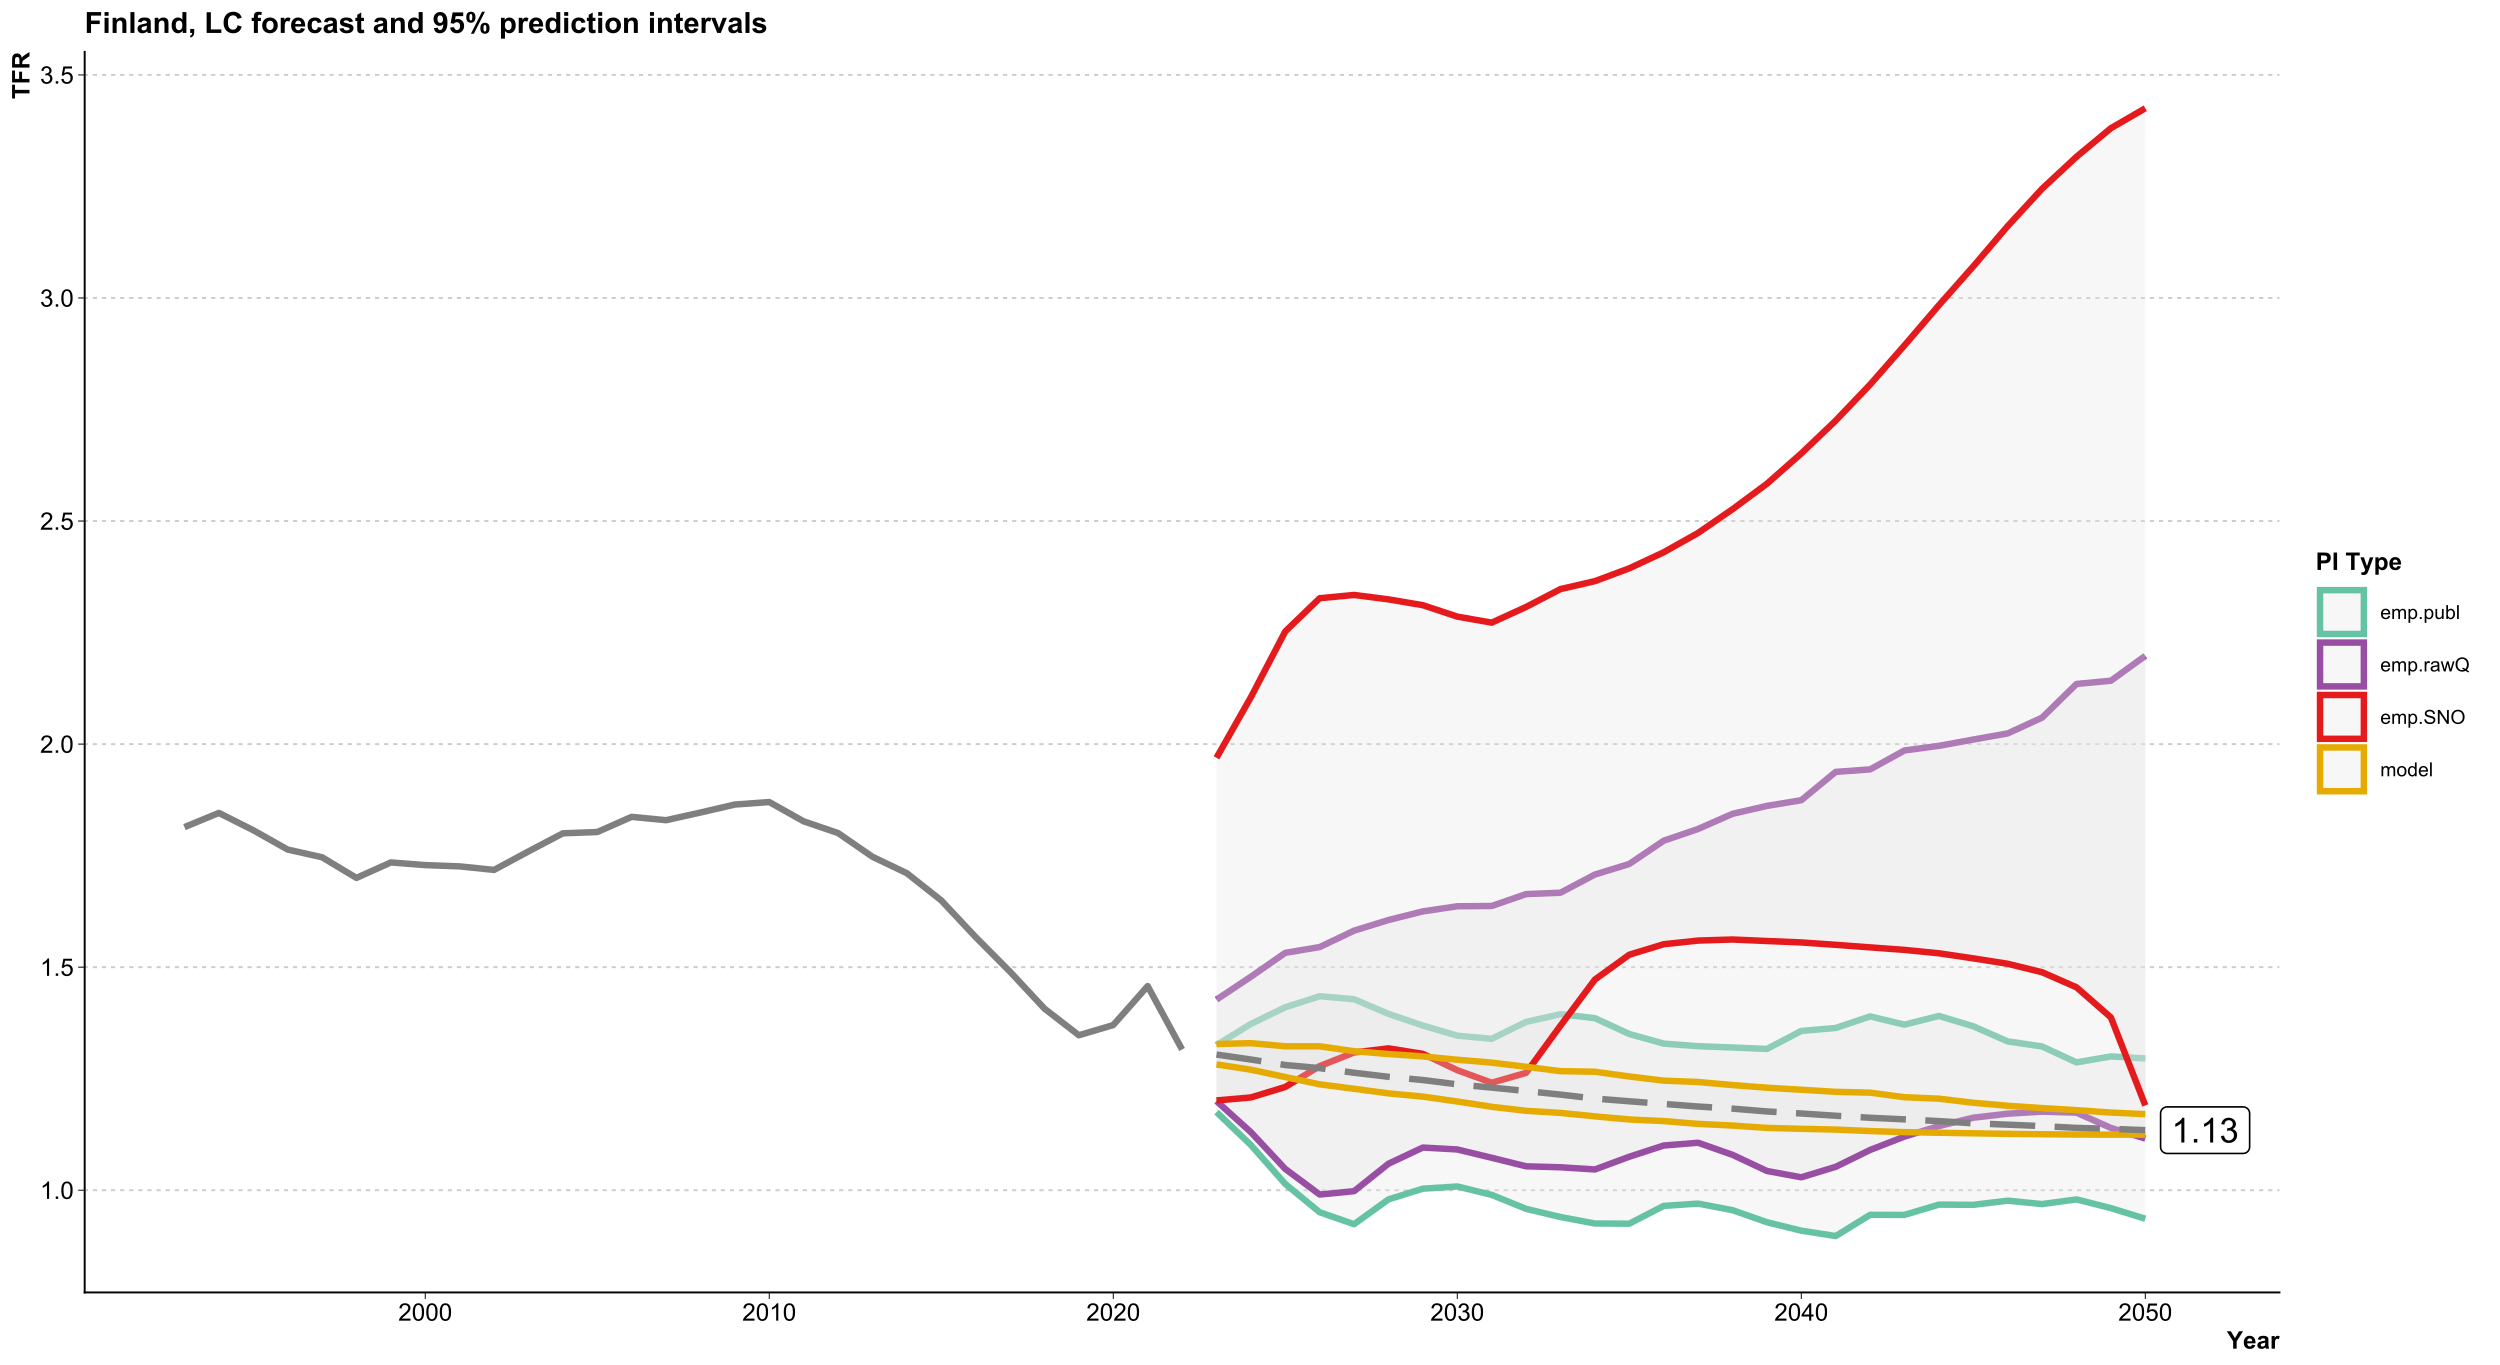 <?xml version="1.0" encoding="UTF-8"?>
<svg xmlns="http://www.w3.org/2000/svg" xmlns:xlink="http://www.w3.org/1999/xlink" width="824pt" height="450pt" viewBox="0 0 824 450" version="1.1">
<defs>
<g>
<symbol overflow="visible" id="glyph0-0">
<path style="stroke:none;" d="M 1.422 0 L 1.422 -7.113 L 7.113 -7.113 L 7.113 0 Z M 1.602 -0.18 L 6.934 -0.18 L 6.934 -6.934 L 1.602 -6.934 Z M 1.602 -0.18 "/>
</symbol>
<symbol overflow="visible" id="glyph0-1">
<path style="stroke:none;" d="M 4.238 0 L 3.238 0 L 3.238 -6.375 C 2.996 -6.145 2.68 -5.914 2.293 -5.684 C 1.898 -5.453 1.547 -5.281 1.238 -5.168 L 1.238 -6.137 C 1.793 -6.395 2.285 -6.715 2.707 -7.09 C 3.125 -7.465 3.418 -7.828 3.594 -8.18 L 4.238 -8.18 Z M 4.238 0 "/>
</symbol>
<symbol overflow="visible" id="glyph0-2">
<path style="stroke:none;" d="M 1.035 0 L 1.035 -1.141 L 2.172 -1.141 L 2.172 0 Z M 1.035 0 "/>
</symbol>
<symbol overflow="visible" id="glyph0-3">
<path style="stroke:none;" d="M 0.477 -2.152 L 1.477 -2.285 C 1.594 -1.715 1.789 -1.305 2.062 -1.059 C 2.336 -0.805 2.672 -0.68 3.074 -0.684 C 3.539 -0.68 3.934 -0.844 4.262 -1.172 C 4.582 -1.496 4.746 -1.898 4.75 -2.383 C 4.746 -2.84 4.598 -3.219 4.301 -3.52 C 4 -3.816 3.617 -3.965 3.156 -3.969 C 2.965 -3.965 2.73 -3.93 2.449 -3.855 L 2.562 -4.734 C 2.625 -4.727 2.68 -4.723 2.723 -4.723 C 3.148 -4.723 3.531 -4.832 3.871 -5.055 C 4.211 -5.277 4.383 -5.621 4.383 -6.086 C 4.383 -6.449 4.258 -6.754 4.012 -6.996 C 3.762 -7.238 3.441 -7.359 3.051 -7.359 C 2.66 -7.359 2.336 -7.234 2.078 -6.992 C 1.816 -6.742 1.648 -6.375 1.578 -5.891 L 0.578 -6.07 C 0.699 -6.738 0.977 -7.254 1.41 -7.625 C 1.844 -7.992 2.383 -8.18 3.027 -8.18 C 3.469 -8.18 3.879 -8.082 4.254 -7.895 C 4.629 -7.699 4.914 -7.441 5.113 -7.113 C 5.312 -6.781 5.414 -6.43 5.414 -6.062 C 5.414 -5.707 5.316 -5.387 5.129 -5.102 C 4.938 -4.809 4.66 -4.578 4.289 -4.414 C 4.77 -4.297 5.141 -4.066 5.41 -3.719 C 5.676 -3.367 5.812 -2.93 5.812 -2.406 C 5.812 -1.691 5.551 -1.09 5.035 -0.598 C 4.512 -0.105 3.855 0.141 3.066 0.145 C 2.348 0.141 1.754 -0.07 1.285 -0.492 C 0.809 -0.918 0.539 -1.469 0.477 -2.152 Z M 0.477 -2.152 "/>
</symbol>
<symbol overflow="visible" id="glyph1-0">
<path style="stroke:none;" d="M 1 0 L 1 -5 L 5 -5 L 5 0 Z M 1.125 -0.125 L 4.875 -0.125 L 4.875 -4.875 L 1.125 -4.875 Z M 1.125 -0.125 "/>
</symbol>
<symbol overflow="visible" id="glyph1-1">
<path style="stroke:none;" d="M 2.98 0 L 2.277 0 L 2.277 -4.48 C 2.105 -4.316 1.883 -4.156 1.609 -3.996 C 1.332 -3.832 1.086 -3.711 0.871 -3.633 L 0.871 -4.312 C 1.262 -4.496 1.605 -4.719 1.902 -4.984 C 2.195 -5.246 2.402 -5.5 2.527 -5.75 L 2.98 -5.75 Z M 2.98 0 "/>
</symbol>
<symbol overflow="visible" id="glyph1-2">
<path style="stroke:none;" d="M 0.727 0 L 0.727 -0.801 L 1.527 -0.801 L 1.527 0 Z M 0.727 0 "/>
</symbol>
<symbol overflow="visible" id="glyph1-3">
<path style="stroke:none;" d="M 0.332 -2.824 C 0.328 -3.5 0.398 -4.043 0.539 -4.457 C 0.68 -4.867 0.887 -5.188 1.16 -5.414 C 1.434 -5.637 1.777 -5.746 2.199 -5.75 C 2.504 -5.746 2.773 -5.684 3.008 -5.562 C 3.234 -5.438 3.426 -5.262 3.582 -5.027 C 3.73 -4.793 3.852 -4.508 3.938 -4.176 C 4.023 -3.84 4.066 -3.391 4.066 -2.824 C 4.066 -2.152 3.996 -1.609 3.859 -1.195 C 3.719 -0.781 3.512 -0.461 3.238 -0.238 C 2.961 -0.016 2.613 0.094 2.199 0.098 C 1.645 0.094 1.211 -0.102 0.898 -0.496 C 0.516 -0.969 0.328 -1.746 0.332 -2.824 Z M 1.055 -2.824 C 1.055 -1.883 1.164 -1.254 1.383 -0.945 C 1.602 -0.633 1.871 -0.48 2.199 -0.48 C 2.52 -0.48 2.793 -0.637 3.012 -0.949 C 3.23 -1.262 3.34 -1.887 3.344 -2.824 C 3.34 -3.766 3.23 -4.391 3.012 -4.703 C 2.793 -5.012 2.52 -5.168 2.191 -5.168 C 1.867 -5.168 1.609 -5.031 1.418 -4.758 C 1.176 -4.406 1.055 -3.762 1.055 -2.824 Z M 1.055 -2.824 "/>
</symbol>
<symbol overflow="visible" id="glyph1-4">
<path style="stroke:none;" d="M 0.332 -1.5 L 1.07 -1.562 C 1.121 -1.199 1.246 -0.93 1.449 -0.75 C 1.645 -0.57 1.887 -0.48 2.172 -0.48 C 2.508 -0.48 2.793 -0.605 3.031 -0.863 C 3.262 -1.113 3.379 -1.453 3.383 -1.879 C 3.379 -2.277 3.266 -2.594 3.043 -2.828 C 2.816 -3.059 2.523 -3.176 2.16 -3.176 C 1.93 -3.176 1.727 -3.121 1.547 -3.02 C 1.363 -2.914 1.219 -2.781 1.117 -2.621 L 0.457 -2.707 L 1.012 -5.648 L 3.859 -5.648 L 3.859 -4.977 L 1.574 -4.977 L 1.266 -3.438 C 1.609 -3.676 1.969 -3.797 2.348 -3.797 C 2.844 -3.797 3.266 -3.621 3.613 -3.277 C 3.953 -2.926 4.125 -2.48 4.129 -1.941 C 4.125 -1.418 3.973 -0.973 3.676 -0.598 C 3.305 -0.137 2.805 0.094 2.172 0.098 C 1.648 0.094 1.223 -0.051 0.895 -0.34 C 0.562 -0.629 0.375 -1.016 0.332 -1.5 Z M 0.332 -1.5 "/>
</symbol>
<symbol overflow="visible" id="glyph1-5">
<path style="stroke:none;" d="M 4.027 -0.676 L 4.027 0 L 0.242 0 C 0.234 -0.168 0.262 -0.328 0.324 -0.488 C 0.418 -0.742 0.574 -0.996 0.785 -1.25 C 0.996 -1.496 1.301 -1.785 1.707 -2.117 C 2.324 -2.625 2.746 -3.031 2.969 -3.328 C 3.184 -3.625 3.293 -3.906 3.297 -4.176 C 3.293 -4.453 3.191 -4.688 2.996 -4.879 C 2.793 -5.07 2.535 -5.168 2.219 -5.168 C 1.879 -5.168 1.609 -5.066 1.406 -4.863 C 1.203 -4.66 1.098 -4.379 1.098 -4.02 L 0.375 -4.094 C 0.422 -4.629 0.605 -5.039 0.934 -5.324 C 1.254 -5.605 1.688 -5.746 2.234 -5.75 C 2.781 -5.746 3.219 -5.594 3.539 -5.293 C 3.859 -4.984 4.02 -4.609 4.02 -4.16 C 4.02 -3.93 3.973 -3.703 3.879 -3.484 C 3.785 -3.262 3.629 -3.027 3.41 -2.785 C 3.191 -2.535 2.828 -2.199 2.328 -1.777 C 1.902 -1.418 1.633 -1.18 1.516 -1.055 C 1.395 -0.93 1.297 -0.801 1.219 -0.676 Z M 4.027 -0.676 "/>
</symbol>
<symbol overflow="visible" id="glyph1-6">
<path style="stroke:none;" d="M 0.336 -1.512 L 1.039 -1.605 C 1.117 -1.207 1.254 -0.918 1.449 -0.742 C 1.641 -0.566 1.879 -0.48 2.16 -0.48 C 2.488 -0.48 2.766 -0.594 2.996 -0.824 C 3.223 -1.051 3.34 -1.336 3.34 -1.676 C 3.34 -1.996 3.234 -2.262 3.023 -2.473 C 2.812 -2.684 2.543 -2.789 2.219 -2.789 C 2.082 -2.789 1.918 -2.762 1.723 -2.711 L 1.801 -3.328 C 1.844 -3.32 1.883 -3.316 1.914 -3.32 C 2.211 -3.316 2.48 -3.395 2.723 -3.555 C 2.961 -3.707 3.082 -3.949 3.082 -4.277 C 3.082 -4.535 2.992 -4.746 2.82 -4.918 C 2.641 -5.082 2.418 -5.168 2.145 -5.172 C 1.871 -5.168 1.641 -5.082 1.461 -4.914 C 1.273 -4.738 1.156 -4.48 1.109 -4.141 L 0.406 -4.266 C 0.488 -4.734 0.684 -5.098 0.992 -5.359 C 1.293 -5.617 1.672 -5.746 2.129 -5.75 C 2.438 -5.746 2.727 -5.68 2.992 -5.547 C 3.254 -5.41 3.453 -5.227 3.594 -5 C 3.73 -4.766 3.801 -4.52 3.805 -4.262 C 3.801 -4.012 3.734 -3.789 3.605 -3.586 C 3.469 -3.383 3.273 -3.219 3.016 -3.102 C 3.352 -3.02 3.613 -2.859 3.805 -2.613 C 3.988 -2.367 4.082 -2.059 4.086 -1.691 C 4.082 -1.188 3.902 -0.762 3.539 -0.418 C 3.172 -0.07 2.711 0.098 2.156 0.102 C 1.652 0.098 1.234 -0.047 0.902 -0.348 C 0.57 -0.645 0.379 -1.035 0.336 -1.512 Z M 0.336 -1.512 "/>
</symbol>
<symbol overflow="visible" id="glyph1-7">
<path style="stroke:none;" d="M 2.586 0 L 2.586 -1.371 L 0.102 -1.371 L 0.102 -2.016 L 2.715 -5.727 L 3.289 -5.727 L 3.289 -2.016 L 4.062 -2.016 L 4.062 -1.371 L 3.289 -1.371 L 3.289 0 Z M 2.586 -2.016 L 2.586 -4.598 L 0.793 -2.016 Z M 2.586 -2.016 "/>
</symbol>
<symbol overflow="visible" id="glyph2-0">
<path style="stroke:none;" d="M 1 0 L 1 -5 L 5 -5 L 5 0 Z M 1.125 -0.125 L 4.875 -0.125 L 4.875 -4.875 L 1.125 -4.875 Z M 1.125 -0.125 "/>
</symbol>
<symbol overflow="visible" id="glyph2-1">
<path style="stroke:none;" d="M 2.086 0 L 2.086 -2.41 L -0.012 -5.727 L 1.344 -5.727 L 2.691 -3.461 L 4.012 -5.727 L 5.344 -5.727 L 3.238 -2.402 L 3.238 0 Z M 2.086 0 "/>
</symbol>
<symbol overflow="visible" id="glyph2-2">
<path style="stroke:none;" d="M 2.977 -1.32 L 4.07 -1.137 C 3.926 -0.734 3.703 -0.426 3.402 -0.219 C 3.098 -0.008 2.719 0.094 2.266 0.094 C 1.543 0.094 1.008 -0.141 0.664 -0.613 C 0.387 -0.988 0.25 -1.465 0.254 -2.043 C 0.25 -2.727 0.43 -3.266 0.793 -3.656 C 1.148 -4.047 1.605 -4.242 2.156 -4.242 C 2.773 -4.242 3.258 -4.035 3.617 -3.629 C 3.969 -3.219 4.141 -2.598 4.129 -1.758 L 1.379 -1.758 C 1.383 -1.43 1.473 -1.176 1.645 -0.996 C 1.812 -0.816 2.023 -0.727 2.277 -0.727 C 2.445 -0.727 2.59 -0.773 2.711 -0.867 C 2.824 -0.961 2.914 -1.109 2.977 -1.32 Z M 3.039 -2.43 C 3.027 -2.746 2.945 -2.988 2.793 -3.152 C 2.633 -3.316 2.441 -3.398 2.223 -3.402 C 1.98 -3.398 1.785 -3.312 1.629 -3.141 C 1.473 -2.965 1.395 -2.727 1.398 -2.43 Z M 3.039 -2.43 "/>
</symbol>
<symbol overflow="visible" id="glyph2-3">
<path style="stroke:none;" d="M 1.395 -2.883 L 0.398 -3.062 C 0.508 -3.461 0.699 -3.758 0.977 -3.953 C 1.246 -4.145 1.652 -4.242 2.195 -4.242 C 2.684 -4.242 3.047 -4.184 3.289 -4.066 C 3.523 -3.949 3.691 -3.801 3.793 -3.625 C 3.887 -3.445 3.938 -3.117 3.941 -2.645 L 3.93 -1.363 C 3.926 -0.996 3.941 -0.727 3.98 -0.555 C 4.012 -0.379 4.078 -0.195 4.18 0 L 3.094 0 C 3.062 -0.07 3.027 -0.176 2.988 -0.324 C 2.969 -0.387 2.953 -0.43 2.949 -0.453 C 2.758 -0.266 2.559 -0.129 2.348 -0.043 C 2.133 0.051 1.906 0.094 1.664 0.094 C 1.234 0.094 0.895 -0.02 0.652 -0.254 C 0.402 -0.48 0.281 -0.773 0.285 -1.133 C 0.281 -1.363 0.336 -1.574 0.453 -1.758 C 0.562 -1.941 0.719 -2.082 0.922 -2.18 C 1.121 -2.277 1.414 -2.363 1.797 -2.438 C 2.309 -2.531 2.664 -2.621 2.863 -2.707 L 2.863 -2.816 C 2.859 -3.023 2.809 -3.172 2.707 -3.266 C 2.602 -3.352 2.402 -3.398 2.117 -3.402 C 1.918 -3.398 1.766 -3.359 1.66 -3.285 C 1.547 -3.207 1.461 -3.074 1.395 -2.883 Z M 2.863 -1.992 C 2.719 -1.945 2.496 -1.887 2.195 -1.824 C 1.887 -1.754 1.688 -1.691 1.598 -1.633 C 1.453 -1.527 1.383 -1.398 1.383 -1.246 C 1.383 -1.09 1.438 -0.957 1.555 -0.848 C 1.664 -0.734 1.812 -0.68 1.992 -0.68 C 2.188 -0.68 2.375 -0.742 2.559 -0.875 C 2.688 -0.969 2.773 -1.09 2.82 -1.238 C 2.844 -1.328 2.859 -1.508 2.863 -1.773 Z M 2.863 -1.992 "/>
</symbol>
<symbol overflow="visible" id="glyph2-4">
<path style="stroke:none;" d="M 1.625 0 L 0.527 0 L 0.527 -4.148 L 1.547 -4.148 L 1.547 -3.559 C 1.719 -3.832 1.875 -4.016 2.016 -4.109 C 2.156 -4.195 2.312 -4.242 2.492 -4.242 C 2.738 -4.242 2.98 -4.172 3.215 -4.035 L 2.875 -3.078 C 2.688 -3.195 2.516 -3.258 2.359 -3.258 C 2.203 -3.258 2.074 -3.215 1.969 -3.129 C 1.859 -3.043 1.773 -2.891 1.715 -2.672 C 1.652 -2.449 1.621 -1.984 1.625 -1.281 Z M 1.625 0 "/>
</symbol>
<symbol overflow="visible" id="glyph2-5">
<path style="stroke:none;" d="M 0.582 0 L 0.582 -5.727 L 2.438 -5.727 C 3.141 -5.723 3.598 -5.695 3.812 -5.641 C 4.137 -5.551 4.41 -5.363 4.637 -5.078 C 4.855 -4.789 4.969 -4.418 4.969 -3.965 C 4.969 -3.609 4.902 -3.312 4.777 -3.078 C 4.645 -2.836 4.484 -2.648 4.289 -2.512 C 4.094 -2.375 3.895 -2.285 3.691 -2.242 C 3.414 -2.184 3.012 -2.156 2.492 -2.16 L 1.738 -2.16 L 1.738 0 Z M 1.738 -4.758 L 1.738 -3.133 L 2.371 -3.133 C 2.824 -3.129 3.129 -3.16 3.285 -3.223 C 3.438 -3.281 3.559 -3.375 3.645 -3.504 C 3.73 -3.629 3.773 -3.777 3.777 -3.949 C 3.773 -4.156 3.711 -4.328 3.594 -4.465 C 3.469 -4.598 3.316 -4.68 3.129 -4.719 C 2.988 -4.742 2.711 -4.758 2.297 -4.758 Z M 1.738 -4.758 "/>
</symbol>
<symbol overflow="visible" id="glyph2-6">
<path style="stroke:none;" d="M 0.547 0 L 0.547 -5.727 L 1.703 -5.727 L 1.703 0 Z M 0.547 0 "/>
</symbol>
<symbol overflow="visible" id="glyph2-7">
<path style="stroke:none;" d=""/>
</symbol>
<symbol overflow="visible" id="glyph2-8">
<path style="stroke:none;" d="M 1.871 0 L 1.871 -4.758 L 0.172 -4.758 L 0.172 -5.727 L 4.723 -5.727 L 4.723 -4.758 L 3.027 -4.758 L 3.027 0 Z M 1.871 0 "/>
</symbol>
<symbol overflow="visible" id="glyph2-9">
<path style="stroke:none;" d="M 0.055 -4.148 L 1.223 -4.148 L 2.215 -1.203 L 3.184 -4.148 L 4.32 -4.148 L 2.855 -0.156 L 2.594 0.566 C 2.496 0.805 2.402 0.988 2.316 1.121 C 2.227 1.246 2.129 1.352 2.016 1.43 C 1.902 1.508 1.762 1.57 1.598 1.617 C 1.43 1.66 1.242 1.68 1.039 1.684 C 0.824 1.68 0.617 1.66 0.418 1.617 L 0.32 0.758 C 0.488 0.789 0.645 0.809 0.785 0.809 C 1.039 0.809 1.227 0.73 1.352 0.582 C 1.473 0.43 1.566 0.242 1.633 0.012 Z M 0.055 -4.148 "/>
</symbol>
<symbol overflow="visible" id="glyph2-10">
<path style="stroke:none;" d="M 0.543 -4.148 L 1.566 -4.148 L 1.566 -3.539 C 1.695 -3.746 1.875 -3.914 2.105 -4.047 C 2.328 -4.176 2.582 -4.242 2.859 -4.242 C 3.34 -4.242 3.746 -4.051 4.086 -3.676 C 4.418 -3.293 4.586 -2.77 4.59 -2.098 C 4.586 -1.402 4.418 -0.863 4.082 -0.48 C 3.742 -0.098 3.332 0.094 2.852 0.094 C 2.621 0.094 2.414 0.051 2.227 -0.043 C 2.039 -0.129 1.844 -0.285 1.641 -0.512 L 1.641 1.578 L 0.543 1.578 Z M 1.629 -2.145 C 1.629 -1.676 1.719 -1.328 1.906 -1.109 C 2.086 -0.883 2.312 -0.773 2.582 -0.777 C 2.836 -0.773 3.047 -0.875 3.219 -1.082 C 3.383 -1.285 3.469 -1.621 3.473 -2.09 C 3.469 -2.523 3.383 -2.848 3.211 -3.059 C 3.035 -3.27 2.816 -3.375 2.562 -3.375 C 2.289 -3.375 2.066 -3.27 1.895 -3.062 C 1.715 -2.855 1.629 -2.551 1.629 -2.145 Z M 1.629 -2.145 "/>
</symbol>
<symbol overflow="visible" id="glyph3-0">
<path style="stroke:none;" d="M 0 -1 L -5 -1 L -5 -5 L 0 -5 Z M -0.125 -1.125 L -0.125 -4.875 L -4.875 -4.875 L -4.875 -1.125 Z M -0.125 -1.125 "/>
</symbol>
<symbol overflow="visible" id="glyph3-1">
<path style="stroke:none;" d="M 0 -1.871 L -4.758 -1.871 L -4.758 -0.172 L -5.727 -0.172 L -5.727 -4.723 L -4.758 -4.723 L -4.758 -3.027 L 0 -3.027 Z M 0 -1.871 "/>
</symbol>
<symbol overflow="visible" id="glyph3-2">
<path style="stroke:none;" d="M 0 -0.59 L -5.727 -0.59 L -5.727 -4.516 L -4.758 -4.516 L -4.758 -1.746 L -3.402 -1.746 L -3.402 -4.137 L -2.434 -4.137 L -2.434 -1.746 L 0 -1.746 Z M 0 -0.59 "/>
</symbol>
<symbol overflow="visible" id="glyph3-3">
<path style="stroke:none;" d="M 0 -0.586 L -5.727 -0.586 L -5.727 -3.02 C -5.723 -3.629 -5.672 -4.074 -5.57 -4.352 C -5.465 -4.629 -5.281 -4.852 -5.023 -5.02 C -4.758 -5.184 -4.457 -5.266 -4.121 -5.27 C -3.688 -5.266 -3.332 -5.141 -3.055 -4.891 C -2.773 -4.637 -2.598 -4.258 -2.527 -3.758 C -2.379 -4.004 -2.219 -4.211 -2.047 -4.375 C -1.867 -4.535 -1.559 -4.754 -1.117 -5.035 L 0 -5.734 L 0 -4.352 L -1.246 -3.516 C -1.688 -3.219 -1.969 -3.016 -2.086 -2.906 C -2.203 -2.797 -2.281 -2.68 -2.324 -2.559 C -2.367 -2.434 -2.391 -2.238 -2.391 -1.977 L -2.391 -1.742 L 0 -1.742 Z M -3.305 -1.742 L -3.305 -2.598 C -3.305 -3.148 -3.328 -3.496 -3.375 -3.637 C -3.422 -3.773 -3.5 -3.883 -3.617 -3.961 C -3.727 -4.039 -3.871 -4.078 -4.047 -4.078 C -4.238 -4.078 -4.395 -4.023 -4.512 -3.922 C -4.629 -3.816 -4.703 -3.672 -4.738 -3.488 C -4.75 -3.391 -4.758 -3.109 -4.758 -2.645 L -4.758 -1.742 Z M -3.305 -1.742 "/>
</symbol>
<symbol overflow="visible" id="glyph4-0">
<path style="stroke:none;" d="M 0.801 0 L 0.801 -4 L 4 -4 L 4 0 Z M 0.898 -0.102 L 3.898 -0.102 L 3.898 -3.898 L 0.898 -3.898 Z M 0.898 -0.102 "/>
</symbol>
<symbol overflow="visible" id="glyph4-1">
<path style="stroke:none;" d="M 2.695 -1.07 L 3.273 -0.996 C 3.18 -0.656 3.012 -0.391 2.766 -0.207 C 2.516 -0.02 2.199 0.07 1.816 0.074 C 1.328 0.07 0.941 -0.074 0.66 -0.371 C 0.375 -0.668 0.234 -1.09 0.234 -1.633 C 0.234 -2.188 0.375 -2.621 0.664 -2.93 C 0.949 -3.238 1.324 -3.391 1.785 -3.395 C 2.227 -3.391 2.59 -3.242 2.871 -2.941 C 3.152 -2.637 3.293 -2.211 3.293 -1.664 C 3.293 -1.633 3.289 -1.582 3.289 -1.516 L 0.816 -1.516 C 0.832 -1.148 0.938 -0.867 1.125 -0.676 C 1.309 -0.48 1.539 -0.387 1.82 -0.387 C 2.023 -0.387 2.199 -0.438 2.348 -0.547 C 2.492 -0.652 2.609 -0.828 2.695 -1.07 Z M 0.848 -1.977 L 2.699 -1.977 C 2.672 -2.254 2.602 -2.465 2.488 -2.605 C 2.305 -2.82 2.07 -2.93 1.789 -2.93 C 1.527 -2.93 1.312 -2.844 1.137 -2.672 C 0.961 -2.5 0.863 -2.266 0.848 -1.977 Z M 0.848 -1.977 "/>
</symbol>
<symbol overflow="visible" id="glyph4-2">
<path style="stroke:none;" d="M 0.422 0 L 0.422 -3.32 L 0.926 -3.32 L 0.926 -2.852 C 1.027 -3.012 1.164 -3.145 1.34 -3.246 C 1.512 -3.344 1.707 -3.391 1.93 -3.395 C 2.172 -3.391 2.375 -3.34 2.535 -3.238 C 2.691 -3.133 2.801 -2.992 2.867 -2.812 C 3.125 -3.199 3.469 -3.391 3.895 -3.395 C 4.219 -3.391 4.473 -3.301 4.652 -3.121 C 4.828 -2.938 4.914 -2.656 4.918 -2.277 L 4.918 0 L 4.359 0 L 4.359 -2.09 C 4.359 -2.312 4.34 -2.477 4.305 -2.578 C 4.266 -2.676 4.199 -2.754 4.105 -2.816 C 4.008 -2.875 3.895 -2.906 3.77 -2.906 C 3.531 -2.906 3.34 -2.828 3.188 -2.672 C 3.031 -2.516 2.953 -2.266 2.957 -1.93 L 2.957 0 L 2.395 0 L 2.395 -2.156 C 2.391 -2.406 2.344 -2.594 2.254 -2.719 C 2.16 -2.844 2.012 -2.906 1.805 -2.906 C 1.648 -2.906 1.5 -2.863 1.367 -2.781 C 1.227 -2.695 1.129 -2.574 1.074 -2.414 C 1.012 -2.254 0.984 -2.023 0.984 -1.723 L 0.984 0 Z M 0.422 0 "/>
</symbol>
<symbol overflow="visible" id="glyph4-3">
<path style="stroke:none;" d="M 0.422 1.273 L 0.422 -3.32 L 0.934 -3.32 L 0.934 -2.887 C 1.051 -3.055 1.188 -3.18 1.344 -3.266 C 1.492 -3.348 1.68 -3.391 1.898 -3.395 C 2.18 -3.391 2.426 -3.32 2.645 -3.176 C 2.859 -3.027 3.023 -2.82 3.137 -2.559 C 3.246 -2.289 3.305 -1.996 3.305 -1.684 C 3.305 -1.34 3.242 -1.035 3.121 -0.766 C 2.996 -0.492 2.82 -0.285 2.59 -0.141 C 2.355 0 2.109 0.07 1.855 0.074 C 1.664 0.07 1.496 0.035 1.352 -0.043 C 1.199 -0.121 1.078 -0.223 0.984 -0.344 L 0.984 1.273 Z M 0.93 -1.641 C 0.926 -1.211 1.012 -0.895 1.188 -0.691 C 1.359 -0.488 1.57 -0.387 1.82 -0.387 C 2.066 -0.387 2.281 -0.492 2.461 -0.703 C 2.637 -0.914 2.723 -1.242 2.727 -1.688 C 2.723 -2.109 2.637 -2.426 2.465 -2.637 C 2.289 -2.848 2.082 -2.953 1.844 -2.953 C 1.602 -2.953 1.391 -2.84 1.207 -2.617 C 1.02 -2.391 0.926 -2.066 0.93 -1.641 Z M 0.93 -1.641 "/>
</symbol>
<symbol overflow="visible" id="glyph4-4">
<path style="stroke:none;" d="M 0.582 0 L 0.582 -0.641 L 1.223 -0.641 L 1.223 0 Z M 0.582 0 "/>
</symbol>
<symbol overflow="visible" id="glyph4-5">
<path style="stroke:none;" d="M 2.598 0 L 2.598 -0.488 C 2.336 -0.113 1.984 0.07 1.543 0.074 C 1.344 0.07 1.164 0.035 0.996 -0.035 C 0.824 -0.109 0.695 -0.203 0.617 -0.32 C 0.531 -0.434 0.477 -0.574 0.445 -0.738 C 0.422 -0.848 0.41 -1.02 0.41 -1.262 L 0.41 -3.32 L 0.973 -3.32 L 0.973 -1.477 C 0.973 -1.184 0.984 -0.984 1.008 -0.883 C 1.039 -0.734 1.113 -0.617 1.23 -0.535 C 1.344 -0.449 1.484 -0.41 1.656 -0.41 C 1.824 -0.41 1.98 -0.453 2.129 -0.539 C 2.273 -0.625 2.379 -0.742 2.445 -0.891 C 2.504 -1.039 2.535 -1.254 2.539 -1.539 L 2.539 -3.32 L 3.102 -3.32 L 3.102 0 Z M 2.598 0 "/>
</symbol>
<symbol overflow="visible" id="glyph4-6">
<path style="stroke:none;" d="M 0.941 0 L 0.418 0 L 0.418 -4.582 L 0.98 -4.582 L 0.98 -2.945 C 1.215 -3.242 1.52 -3.391 1.891 -3.395 C 2.09 -3.391 2.281 -3.352 2.469 -3.27 C 2.648 -3.188 2.801 -3.07 2.918 -2.922 C 3.035 -2.77 3.125 -2.59 3.195 -2.383 C 3.258 -2.172 3.293 -1.949 3.297 -1.711 C 3.293 -1.141 3.152 -0.699 2.875 -0.391 C 2.59 -0.082 2.254 0.07 1.863 0.074 C 1.469 0.07 1.16 -0.09 0.941 -0.414 Z M 0.934 -1.684 C 0.93 -1.281 0.984 -0.996 1.098 -0.82 C 1.27 -0.531 1.512 -0.387 1.816 -0.387 C 2.059 -0.387 2.27 -0.492 2.453 -0.707 C 2.629 -0.918 2.719 -1.238 2.723 -1.664 C 2.719 -2.094 2.633 -2.41 2.465 -2.621 C 2.289 -2.824 2.082 -2.93 1.84 -2.93 C 1.594 -2.93 1.379 -2.82 1.203 -2.609 C 1.02 -2.391 0.93 -2.082 0.934 -1.684 Z M 0.934 -1.684 "/>
</symbol>
<symbol overflow="visible" id="glyph4-7">
<path style="stroke:none;" d="M 0.41 0 L 0.41 -4.582 L 0.973 -4.582 L 0.973 0 Z M 0.41 0 "/>
</symbol>
<symbol overflow="visible" id="glyph4-8">
<path style="stroke:none;" d="M 0.414 0 L 0.414 -3.32 L 0.922 -3.32 L 0.922 -2.816 C 1.047 -3.047 1.168 -3.203 1.281 -3.281 C 1.387 -3.355 1.508 -3.391 1.641 -3.395 C 1.828 -3.391 2.02 -3.332 2.219 -3.211 L 2.023 -2.691 C 1.883 -2.77 1.746 -2.812 1.613 -2.812 C 1.488 -2.812 1.379 -2.773 1.281 -2.699 C 1.18 -2.625 1.109 -2.523 1.07 -2.395 C 1.004 -2.191 0.973 -1.973 0.977 -1.738 L 0.977 0 Z M 0.414 0 "/>
</symbol>
<symbol overflow="visible" id="glyph4-9">
<path style="stroke:none;" d="M 2.586 -0.41 C 2.375 -0.23 2.176 -0.105 1.984 -0.035 C 1.789 0.035 1.582 0.07 1.367 0.074 C 1 0.07 0.719 -0.016 0.523 -0.191 C 0.324 -0.367 0.227 -0.594 0.23 -0.875 C 0.227 -1.031 0.266 -1.18 0.34 -1.32 C 0.414 -1.453 0.512 -1.562 0.633 -1.645 C 0.75 -1.723 0.883 -1.785 1.039 -1.828 C 1.145 -1.855 1.312 -1.883 1.539 -1.914 C 1.988 -1.965 2.32 -2.027 2.539 -2.105 C 2.539 -2.18 2.543 -2.23 2.543 -2.254 C 2.543 -2.48 2.488 -2.641 2.383 -2.738 C 2.238 -2.863 2.023 -2.93 1.742 -2.93 C 1.477 -2.93 1.281 -2.883 1.156 -2.789 C 1.027 -2.695 0.938 -2.531 0.879 -2.297 L 0.328 -2.371 C 0.375 -2.605 0.457 -2.797 0.574 -2.941 C 0.688 -3.086 0.852 -3.195 1.07 -3.277 C 1.285 -3.352 1.535 -3.391 1.824 -3.395 C 2.105 -3.391 2.336 -3.359 2.516 -3.293 C 2.688 -3.227 2.82 -3.141 2.906 -3.043 C 2.988 -2.938 3.047 -2.812 3.082 -2.66 C 3.098 -2.562 3.105 -2.387 3.109 -2.141 L 3.109 -1.391 C 3.105 -0.863 3.117 -0.535 3.145 -0.398 C 3.164 -0.258 3.211 -0.125 3.289 0 L 2.699 0 C 2.641 -0.117 2.602 -0.254 2.586 -0.41 Z M 2.539 -1.664 C 2.332 -1.578 2.027 -1.508 1.621 -1.453 C 1.387 -1.418 1.223 -1.379 1.129 -1.34 C 1.031 -1.297 0.957 -1.234 0.91 -1.156 C 0.855 -1.074 0.832 -0.988 0.832 -0.891 C 0.832 -0.738 0.887 -0.613 1 -0.516 C 1.113 -0.414 1.281 -0.363 1.5 -0.367 C 1.715 -0.363 1.906 -0.41 2.078 -0.508 C 2.246 -0.598 2.371 -0.727 2.449 -0.898 C 2.508 -1.02 2.535 -1.207 2.539 -1.461 Z M 2.539 -1.664 "/>
</symbol>
<symbol overflow="visible" id="glyph4-10">
<path style="stroke:none;" d="M 1.035 0 L 0.02 -3.32 L 0.602 -3.32 L 1.129 -1.402 L 1.324 -0.691 C 1.332 -0.723 1.387 -0.949 1.496 -1.375 L 2.023 -3.32 L 2.602 -3.32 L 3.102 -1.395 L 3.266 -0.758 L 3.457 -1.398 L 4.023 -3.32 L 4.57 -3.32 L 3.535 0 L 2.949 0 L 2.422 -1.988 L 2.293 -2.555 L 1.621 0 Z M 1.035 0 "/>
</symbol>
<symbol overflow="visible" id="glyph4-11">
<path style="stroke:none;" d="M 3.965 -0.492 C 4.242 -0.297 4.5 -0.152 4.742 -0.066 L 4.566 0.355 C 4.23 0.234 3.902 0.051 3.582 -0.207 C 3.238 -0.016 2.863 0.074 2.457 0.078 C 2.039 0.074 1.664 -0.023 1.328 -0.223 C 0.988 -0.422 0.727 -0.703 0.547 -1.066 C 0.359 -1.426 0.27 -1.832 0.273 -2.289 C 0.27 -2.738 0.359 -3.148 0.547 -3.523 C 0.727 -3.891 0.988 -4.176 1.332 -4.371 C 1.668 -4.566 2.047 -4.664 2.469 -4.664 C 2.887 -4.664 3.27 -4.562 3.609 -4.359 C 3.949 -4.156 4.207 -3.875 4.387 -3.516 C 4.562 -3.156 4.652 -2.746 4.656 -2.293 C 4.652 -1.91 4.594 -1.57 4.484 -1.273 C 4.367 -0.969 4.195 -0.711 3.965 -0.492 Z M 2.633 -1.266 C 2.977 -1.164 3.266 -1.016 3.496 -0.828 C 3.852 -1.148 4.031 -1.637 4.031 -2.293 C 4.031 -2.66 3.965 -2.984 3.84 -3.266 C 3.711 -3.539 3.527 -3.754 3.289 -3.91 C 3.043 -4.059 2.773 -4.137 2.473 -4.141 C 2.02 -4.137 1.641 -3.98 1.344 -3.676 C 1.043 -3.363 0.895 -2.902 0.898 -2.289 C 0.895 -1.691 1.043 -1.234 1.34 -0.918 C 1.633 -0.598 2.012 -0.438 2.473 -0.441 C 2.688 -0.438 2.891 -0.48 3.086 -0.562 C 2.895 -0.684 2.695 -0.77 2.484 -0.824 Z M 2.633 -1.266 "/>
</symbol>
<symbol overflow="visible" id="glyph4-12">
<path style="stroke:none;" d="M 0.289 -1.473 L 0.859 -1.523 C 0.883 -1.293 0.945 -1.102 1.047 -0.957 C 1.145 -0.809 1.297 -0.691 1.508 -0.602 C 1.711 -0.508 1.945 -0.461 2.211 -0.465 C 2.438 -0.461 2.645 -0.496 2.824 -0.566 C 3 -0.633 3.129 -0.727 3.219 -0.852 C 3.305 -0.969 3.352 -1.102 3.352 -1.242 C 3.352 -1.387 3.309 -1.512 3.227 -1.621 C 3.141 -1.727 3.004 -1.816 2.812 -1.891 C 2.688 -1.934 2.414 -2.008 1.996 -2.113 C 1.574 -2.211 1.281 -2.305 1.113 -2.398 C 0.895 -2.508 0.73 -2.652 0.621 -2.824 C 0.512 -2.996 0.457 -3.188 0.461 -3.398 C 0.457 -3.625 0.523 -3.84 0.656 -4.043 C 0.789 -4.246 0.98 -4.398 1.234 -4.504 C 1.484 -4.605 1.766 -4.656 2.074 -4.66 C 2.414 -4.656 2.711 -4.602 2.973 -4.496 C 3.23 -4.383 3.43 -4.223 3.57 -4.012 C 3.707 -3.797 3.785 -3.555 3.797 -3.289 L 3.215 -3.246 C 3.18 -3.535 3.074 -3.754 2.898 -3.902 C 2.715 -4.051 2.449 -4.125 2.102 -4.125 C 1.73 -4.125 1.461 -4.055 1.297 -3.922 C 1.125 -3.785 1.043 -3.625 1.047 -3.438 C 1.043 -3.27 1.102 -3.133 1.227 -3.031 C 1.336 -2.922 1.641 -2.812 2.137 -2.703 C 2.629 -2.59 2.969 -2.496 3.152 -2.414 C 3.418 -2.289 3.613 -2.133 3.742 -1.945 C 3.867 -1.758 3.93 -1.539 3.934 -1.293 C 3.93 -1.047 3.859 -0.816 3.723 -0.605 C 3.582 -0.387 3.383 -0.219 3.121 -0.102 C 2.859 0.02 2.566 0.074 2.242 0.078 C 1.824 0.074 1.477 0.02 1.195 -0.102 C 0.914 -0.219 0.695 -0.402 0.539 -0.648 C 0.379 -0.887 0.293 -1.16 0.289 -1.473 Z M 0.289 -1.473 "/>
</symbol>
<symbol overflow="visible" id="glyph4-13">
<path style="stroke:none;" d="M 0.488 0 L 0.488 -4.582 L 1.109 -4.582 L 3.516 -0.984 L 3.516 -4.582 L 4.098 -4.582 L 4.098 0 L 3.477 0 L 1.07 -3.602 L 1.07 0 Z M 0.488 0 "/>
</symbol>
<symbol overflow="visible" id="glyph4-14">
<path style="stroke:none;" d="M 0.309 -2.23 C 0.305 -2.988 0.508 -3.582 0.922 -4.016 C 1.328 -4.445 1.855 -4.664 2.504 -4.664 C 2.922 -4.664 3.305 -4.562 3.645 -4.359 C 3.984 -4.156 4.242 -3.871 4.422 -3.512 C 4.598 -3.148 4.688 -2.742 4.691 -2.285 C 4.688 -1.816 4.594 -1.398 4.41 -1.035 C 4.219 -0.668 3.953 -0.391 3.613 -0.203 C 3.266 -0.016 2.895 0.074 2.5 0.078 C 2.066 0.074 1.68 -0.027 1.344 -0.234 C 1 -0.441 0.742 -0.723 0.57 -1.086 C 0.391 -1.445 0.305 -1.828 0.309 -2.23 Z M 0.934 -2.223 C 0.93 -1.668 1.078 -1.234 1.379 -0.918 C 1.672 -0.598 2.047 -0.438 2.496 -0.441 C 2.949 -0.438 3.324 -0.598 3.621 -0.922 C 3.918 -1.238 4.066 -1.695 4.066 -2.289 C 4.066 -2.66 4 -2.984 3.875 -3.262 C 3.746 -3.539 3.562 -3.754 3.324 -3.91 C 3.078 -4.059 2.809 -4.137 2.508 -4.141 C 2.078 -4.137 1.707 -3.988 1.398 -3.699 C 1.086 -3.402 0.93 -2.91 0.934 -2.223 Z M 0.934 -2.223 "/>
</symbol>
<symbol overflow="visible" id="glyph4-15">
<path style="stroke:none;" d="M 0.211 -1.66 C 0.211 -2.27 0.383 -2.727 0.727 -3.023 C 1.008 -3.27 1.355 -3.391 1.77 -3.395 C 2.223 -3.391 2.594 -3.242 2.887 -2.945 C 3.172 -2.645 3.316 -2.23 3.32 -1.707 C 3.316 -1.277 3.254 -0.941 3.129 -0.699 C 3 -0.449 2.812 -0.262 2.57 -0.129 C 2.324 0.004 2.059 0.07 1.77 0.074 C 1.301 0.07 0.922 -0.074 0.641 -0.371 C 0.352 -0.668 0.211 -1.098 0.211 -1.66 Z M 0.789 -1.66 C 0.785 -1.23 0.879 -0.914 1.066 -0.703 C 1.254 -0.492 1.488 -0.387 1.77 -0.387 C 2.047 -0.387 2.277 -0.492 2.465 -0.703 C 2.648 -0.914 2.742 -1.238 2.742 -1.68 C 2.742 -2.086 2.648 -2.395 2.461 -2.609 C 2.273 -2.82 2.043 -2.93 1.77 -2.93 C 1.488 -2.93 1.254 -2.824 1.066 -2.613 C 0.879 -2.402 0.785 -2.082 0.789 -1.66 Z M 0.789 -1.66 "/>
</symbol>
<symbol overflow="visible" id="glyph4-16">
<path style="stroke:none;" d="M 2.574 0 L 2.574 -0.418 C 2.359 -0.09 2.051 0.07 1.648 0.074 C 1.379 0.07 1.137 0 0.918 -0.145 C 0.695 -0.289 0.523 -0.492 0.402 -0.754 C 0.277 -1.016 0.215 -1.316 0.219 -1.656 C 0.215 -1.984 0.27 -2.285 0.383 -2.555 C 0.492 -2.824 0.66 -3.031 0.879 -3.176 C 1.098 -3.32 1.344 -3.391 1.621 -3.395 C 1.82 -3.391 2 -3.348 2.156 -3.266 C 2.312 -3.18 2.438 -3.07 2.539 -2.938 L 2.539 -4.582 L 3.098 -4.582 L 3.098 0 Z M 0.797 -1.656 C 0.797 -1.23 0.887 -0.914 1.066 -0.703 C 1.246 -0.492 1.457 -0.387 1.699 -0.387 C 1.945 -0.387 2.152 -0.484 2.328 -0.688 C 2.496 -0.887 2.582 -1.195 2.586 -1.609 C 2.582 -2.059 2.496 -2.391 2.32 -2.609 C 2.145 -2.82 1.93 -2.93 1.676 -2.93 C 1.426 -2.93 1.215 -2.824 1.047 -2.621 C 0.879 -2.414 0.797 -2.094 0.797 -1.656 Z M 0.797 -1.656 "/>
</symbol>
<symbol overflow="visible" id="glyph5-0">
<path style="stroke:none;" d="M 1.199 0 L 1.199 -6 L 6 -6 L 6 0 Z M 1.352 -0.148 L 5.852 -0.148 L 5.852 -5.852 L 1.352 -5.852 Z M 1.352 -0.148 "/>
</symbol>
<symbol overflow="visible" id="glyph5-1">
<path style="stroke:none;" d="M 0.707 0 L 0.707 -6.871 L 5.418 -6.871 L 5.418 -5.711 L 2.094 -5.711 L 2.094 -4.082 L 4.965 -4.082 L 4.965 -2.922 L 2.094 -2.922 L 2.094 0 Z M 0.707 0 "/>
</symbol>
<symbol overflow="visible" id="glyph5-2">
<path style="stroke:none;" d="M 0.688 -5.652 L 0.688 -6.871 L 2.008 -6.871 L 2.008 -5.652 Z M 0.688 0 L 0.688 -4.977 L 2.008 -4.977 L 2.008 0 Z M 0.688 0 "/>
</symbol>
<symbol overflow="visible" id="glyph5-3">
<path style="stroke:none;" d="M 5.219 0 L 3.898 0 L 3.898 -2.539 C 3.895 -3.074 3.867 -3.422 3.812 -3.582 C 3.754 -3.738 3.664 -3.863 3.539 -3.949 C 3.414 -4.035 3.262 -4.078 3.086 -4.082 C 2.855 -4.078 2.648 -4.016 2.469 -3.895 C 2.285 -3.766 2.164 -3.602 2.098 -3.398 C 2.027 -3.191 1.992 -2.809 1.996 -2.254 L 1.996 0 L 0.68 0 L 0.68 -4.977 L 1.902 -4.977 L 1.902 -4.246 C 2.336 -4.805 2.883 -5.086 3.543 -5.09 C 3.832 -5.086 4.098 -5.035 4.34 -4.934 C 4.578 -4.828 4.762 -4.691 4.887 -4.531 C 5.008 -4.367 5.094 -4.184 5.145 -3.98 C 5.191 -3.77 5.215 -3.477 5.219 -3.094 Z M 5.219 0 "/>
</symbol>
<symbol overflow="visible" id="glyph5-4">
<path style="stroke:none;" d="M 0.688 0 L 0.688 -6.871 L 2.008 -6.871 L 2.008 0 Z M 0.688 0 "/>
</symbol>
<symbol overflow="visible" id="glyph5-5">
<path style="stroke:none;" d="M 1.672 -3.461 L 0.477 -3.676 C 0.609 -4.152 0.844 -4.508 1.172 -4.742 C 1.5 -4.969 1.984 -5.086 2.633 -5.09 C 3.219 -5.086 3.656 -5.016 3.945 -4.879 C 4.23 -4.738 4.434 -4.562 4.555 -4.352 C 4.668 -4.137 4.727 -3.742 4.73 -3.172 L 4.715 -1.637 C 4.711 -1.195 4.73 -0.875 4.777 -0.668 C 4.816 -0.457 4.898 -0.234 5.016 0 L 3.711 0 C 3.672 -0.086 3.633 -0.215 3.586 -0.391 C 3.562 -0.465 3.547 -0.516 3.539 -0.543 C 3.312 -0.32 3.07 -0.156 2.816 -0.051 C 2.559 0.059 2.285 0.109 1.996 0.113 C 1.48 0.109 1.078 -0.027 0.785 -0.305 C 0.488 -0.582 0.34 -0.934 0.344 -1.359 C 0.34 -1.641 0.406 -1.891 0.543 -2.109 C 0.676 -2.328 0.863 -2.496 1.109 -2.617 C 1.348 -2.73 1.699 -2.832 2.156 -2.926 C 2.77 -3.035 3.195 -3.145 3.438 -3.25 L 3.438 -3.379 C 3.434 -3.629 3.371 -3.809 3.25 -3.918 C 3.121 -4.023 2.883 -4.078 2.539 -4.082 C 2.301 -4.078 2.121 -4.031 1.992 -3.941 C 1.859 -3.848 1.75 -3.688 1.672 -3.461 Z M 3.438 -2.391 C 3.266 -2.332 2.996 -2.262 2.633 -2.188 C 2.266 -2.105 2.027 -2.031 1.918 -1.961 C 1.742 -1.836 1.656 -1.68 1.66 -1.496 C 1.656 -1.309 1.727 -1.148 1.863 -1.016 C 2 -0.879 2.176 -0.812 2.391 -0.816 C 2.625 -0.812 2.852 -0.891 3.07 -1.051 C 3.227 -1.164 3.328 -1.309 3.383 -1.484 C 3.414 -1.594 3.434 -1.809 3.438 -2.129 Z M 3.438 -2.391 "/>
</symbol>
<symbol overflow="visible" id="glyph5-6">
<path style="stroke:none;" d="M 5.254 0 L 4.031 0 L 4.031 -0.73 C 3.828 -0.445 3.586 -0.234 3.312 -0.094 C 3.031 0.043 2.754 0.109 2.477 0.113 C 1.902 0.109 1.41 -0.117 1.004 -0.578 C 0.594 -1.035 0.391 -1.68 0.395 -2.508 C 0.391 -3.352 0.59 -3.992 0.988 -4.43 C 1.383 -4.867 1.883 -5.086 2.492 -5.09 C 3.047 -5.086 3.531 -4.855 3.938 -4.398 L 3.938 -6.871 L 5.254 -6.871 Z M 1.738 -2.598 C 1.734 -2.062 1.809 -1.68 1.961 -1.445 C 2.168 -1.098 2.465 -0.926 2.852 -0.93 C 3.152 -0.926 3.41 -1.055 3.621 -1.316 C 3.832 -1.57 3.938 -1.953 3.941 -2.469 C 3.938 -3.039 3.836 -3.453 3.633 -3.703 C 3.426 -3.953 3.16 -4.078 2.84 -4.082 C 2.523 -4.078 2.262 -3.953 2.055 -3.707 C 1.84 -3.457 1.734 -3.086 1.738 -2.598 Z M 1.738 -2.598 "/>
</symbol>
<symbol overflow="visible" id="glyph5-7">
<path style="stroke:none;" d="M 0.656 -1.316 L 1.973 -1.316 L 1.973 -0.375 C 1.969 0.004 1.938 0.305 1.875 0.527 C 1.809 0.746 1.684 0.941 1.5 1.121 C 1.316 1.293 1.082 1.43 0.805 1.531 L 0.547 0.988 C 0.809 0.898 1 0.777 1.113 0.629 C 1.227 0.473 1.285 0.266 1.293 0 L 0.656 0 Z M 0.656 -1.316 "/>
</symbol>
<symbol overflow="visible" id="glyph5-8">
<path style="stroke:none;" d=""/>
</symbol>
<symbol overflow="visible" id="glyph5-9">
<path style="stroke:none;" d="M 0.734 0 L 0.734 -6.816 L 2.125 -6.816 L 2.125 -1.156 L 5.574 -1.156 L 5.574 0 Z M 0.734 0 "/>
</symbol>
<symbol overflow="visible" id="glyph5-10">
<path style="stroke:none;" d="M 5.094 -2.527 L 6.441 -2.102 C 6.23 -1.348 5.887 -0.789 5.41 -0.43 C 4.926 -0.062 4.32 0.117 3.586 0.117 C 2.672 0.117 1.922 -0.191 1.336 -0.816 C 0.746 -1.438 0.449 -2.293 0.453 -3.375 C 0.449 -4.516 0.746 -5.402 1.34 -6.039 C 1.93 -6.668 2.707 -6.984 3.672 -6.988 C 4.508 -6.984 5.191 -6.734 5.719 -6.242 C 6.031 -5.945 6.266 -5.523 6.422 -4.977 L 5.047 -4.648 C 4.961 -5 4.793 -5.281 4.539 -5.492 C 4.277 -5.695 3.965 -5.801 3.602 -5.805 C 3.09 -5.801 2.676 -5.617 2.359 -5.254 C 2.039 -4.887 1.879 -4.293 1.883 -3.477 C 1.879 -2.605 2.035 -1.988 2.352 -1.621 C 2.66 -1.25 3.066 -1.066 3.57 -1.07 C 3.938 -1.066 4.258 -1.184 4.523 -1.422 C 4.789 -1.652 4.977 -2.02 5.094 -2.527 Z M 5.094 -2.527 "/>
</symbol>
<symbol overflow="visible" id="glyph5-11">
<path style="stroke:none;" d="M 0.113 -4.977 L 0.844 -4.977 L 0.844 -5.352 C 0.844 -5.766 0.887 -6.078 0.977 -6.289 C 1.062 -6.492 1.227 -6.66 1.469 -6.793 C 1.707 -6.918 2.008 -6.984 2.375 -6.988 C 2.746 -6.984 3.113 -6.93 3.477 -6.82 L 3.301 -5.902 C 3.086 -5.949 2.887 -5.977 2.695 -5.977 C 2.504 -5.977 2.367 -5.93 2.285 -5.844 C 2.199 -5.75 2.156 -5.578 2.16 -5.328 L 2.16 -4.977 L 3.145 -4.977 L 3.145 -3.941 L 2.16 -3.941 L 2.16 0 L 0.844 0 L 0.844 -3.941 L 0.113 -3.941 Z M 0.113 -4.977 "/>
</symbol>
<symbol overflow="visible" id="glyph5-12">
<path style="stroke:none;" d="M 0.383 -2.559 C 0.379 -2.992 0.488 -3.414 0.707 -3.828 C 0.922 -4.234 1.227 -4.547 1.625 -4.766 C 2.016 -4.977 2.457 -5.086 2.949 -5.09 C 3.699 -5.086 4.316 -4.84 4.801 -4.355 C 5.277 -3.863 5.52 -3.246 5.523 -2.504 C 5.52 -1.746 5.277 -1.121 4.793 -0.629 C 4.305 -0.133 3.691 0.109 2.957 0.113 C 2.5 0.109 2.066 0.012 1.652 -0.195 C 1.238 -0.398 0.922 -0.703 0.707 -1.105 C 0.488 -1.5 0.379 -1.984 0.383 -2.559 Z M 1.734 -2.488 C 1.734 -1.992 1.852 -1.613 2.086 -1.355 C 2.32 -1.09 2.609 -0.961 2.953 -0.961 C 3.297 -0.961 3.582 -1.09 3.816 -1.355 C 4.047 -1.613 4.164 -1.996 4.168 -2.5 C 4.164 -2.984 4.047 -3.359 3.816 -3.621 C 3.582 -3.883 3.297 -4.012 2.953 -4.016 C 2.609 -4.012 2.32 -3.883 2.086 -3.621 C 1.852 -3.359 1.734 -2.98 1.734 -2.488 Z M 1.734 -2.488 "/>
</symbol>
<symbol overflow="visible" id="glyph5-13">
<path style="stroke:none;" d="M 1.949 0 L 0.633 0 L 0.633 -4.977 L 1.855 -4.977 L 1.855 -4.27 C 2.062 -4.602 2.25 -4.82 2.422 -4.93 C 2.586 -5.031 2.777 -5.086 2.992 -5.09 C 3.289 -5.086 3.578 -5.004 3.859 -4.844 L 3.449 -3.695 C 3.227 -3.836 3.02 -3.906 2.832 -3.91 C 2.645 -3.906 2.488 -3.855 2.363 -3.758 C 2.23 -3.652 2.129 -3.469 2.059 -3.207 C 1.98 -2.938 1.945 -2.383 1.949 -1.539 Z M 1.949 0 "/>
</symbol>
<symbol overflow="visible" id="glyph5-14">
<path style="stroke:none;" d="M 3.57 -1.586 L 4.883 -1.363 C 4.711 -0.879 4.445 -0.512 4.086 -0.262 C 3.719 -0.012 3.266 0.109 2.719 0.113 C 1.852 0.109 1.211 -0.168 0.797 -0.734 C 0.469 -1.184 0.305 -1.758 0.305 -2.453 C 0.305 -3.273 0.52 -3.918 0.949 -4.387 C 1.379 -4.852 1.922 -5.086 2.586 -5.09 C 3.324 -5.086 3.91 -4.84 4.34 -4.355 C 4.766 -3.863 4.969 -3.117 4.953 -2.109 L 1.656 -2.109 C 1.66 -1.719 1.766 -1.414 1.973 -1.195 C 2.172 -0.977 2.426 -0.867 2.734 -0.871 C 2.938 -0.867 3.109 -0.922 3.254 -1.039 C 3.391 -1.148 3.496 -1.332 3.57 -1.586 Z M 3.648 -2.914 C 3.637 -3.293 3.539 -3.586 3.352 -3.785 C 3.164 -3.98 2.934 -4.078 2.668 -4.082 C 2.375 -4.078 2.137 -3.973 1.953 -3.77 C 1.762 -3.555 1.672 -3.27 1.68 -2.914 Z M 3.648 -2.914 "/>
</symbol>
<symbol overflow="visible" id="glyph5-15">
<path style="stroke:none;" d="M 5.031 -3.508 L 3.73 -3.273 C 3.684 -3.527 3.586 -3.723 3.434 -3.855 C 3.277 -3.988 3.074 -4.055 2.832 -4.055 C 2.5 -4.055 2.238 -3.941 2.047 -3.715 C 1.848 -3.488 1.75 -3.109 1.754 -2.578 C 1.75 -1.984 1.852 -1.566 2.051 -1.324 C 2.246 -1.082 2.512 -0.961 2.852 -0.961 C 3.098 -0.961 3.301 -1.031 3.465 -1.172 C 3.621 -1.312 3.734 -1.555 3.801 -1.906 L 5.094 -1.688 C 4.957 -1.094 4.699 -0.645 4.32 -0.34 C 3.938 -0.039 3.43 0.109 2.789 0.113 C 2.059 0.109 1.477 -0.117 1.047 -0.574 C 0.613 -1.035 0.398 -1.672 0.398 -2.484 C 0.398 -3.305 0.613 -3.941 1.051 -4.402 C 1.48 -4.855 2.07 -5.086 2.812 -5.09 C 3.418 -5.086 3.898 -4.957 4.258 -4.699 C 4.613 -4.438 4.871 -4.039 5.031 -3.508 Z M 5.031 -3.508 "/>
</symbol>
<symbol overflow="visible" id="glyph5-16">
<path style="stroke:none;" d="M 0.227 -1.422 L 1.547 -1.621 C 1.602 -1.363 1.715 -1.168 1.891 -1.039 C 2.059 -0.902 2.297 -0.836 2.609 -0.84 C 2.945 -0.836 3.203 -0.898 3.379 -1.027 C 3.492 -1.109 3.551 -1.227 3.555 -1.379 C 3.551 -1.473 3.52 -1.555 3.461 -1.625 C 3.391 -1.684 3.242 -1.742 3.02 -1.801 C 1.953 -2.031 1.281 -2.246 1 -2.441 C 0.602 -2.707 0.402 -3.082 0.406 -3.562 C 0.402 -3.992 0.574 -4.352 0.918 -4.648 C 1.258 -4.938 1.785 -5.086 2.504 -5.09 C 3.18 -5.086 3.688 -4.977 4.02 -4.758 C 4.352 -4.535 4.578 -4.207 4.707 -3.773 L 3.465 -3.543 C 3.406 -3.734 3.305 -3.883 3.16 -3.988 C 3.008 -4.09 2.797 -4.141 2.527 -4.145 C 2.176 -4.141 1.93 -4.094 1.781 -4 C 1.68 -3.926 1.629 -3.836 1.633 -3.73 C 1.629 -3.633 1.672 -3.555 1.762 -3.492 C 1.879 -3.402 2.289 -3.277 2.992 -3.121 C 3.691 -2.961 4.18 -2.766 4.461 -2.535 C 4.734 -2.297 4.875 -1.969 4.875 -1.555 C 4.875 -1.094 4.684 -0.703 4.301 -0.379 C 3.918 -0.051 3.352 0.109 2.609 0.113 C 1.93 0.109 1.395 -0.023 1 -0.297 C 0.602 -0.57 0.344 -0.945 0.227 -1.422 Z M 0.227 -1.422 "/>
</symbol>
<symbol overflow="visible" id="glyph5-17">
<path style="stroke:none;" d="M 2.973 -4.977 L 2.973 -3.93 L 2.07 -3.93 L 2.07 -1.922 C 2.066 -1.516 2.078 -1.277 2.098 -1.211 C 2.113 -1.141 2.152 -1.086 2.215 -1.043 C 2.273 -1 2.348 -0.977 2.438 -0.98 C 2.559 -0.977 2.734 -1.02 2.969 -1.105 L 3.078 -0.086 C 2.77 0.047 2.426 0.109 2.039 0.113 C 1.801 0.109 1.586 0.074 1.395 -0.004 C 1.203 -0.082 1.062 -0.188 0.977 -0.316 C 0.887 -0.441 0.824 -0.609 0.793 -0.828 C 0.762 -0.977 0.75 -1.289 0.75 -1.758 L 0.75 -3.93 L 0.145 -3.93 L 0.145 -4.977 L 0.75 -4.977 L 0.75 -5.969 L 2.07 -6.734 L 2.07 -4.977 Z M 2.973 -4.977 "/>
</symbol>
<symbol overflow="visible" id="glyph5-18">
<path style="stroke:none;" d="M 0.438 -1.59 L 1.711 -1.73 C 1.742 -1.465 1.82 -1.273 1.953 -1.152 C 2.082 -1.023 2.258 -0.961 2.477 -0.965 C 2.746 -0.961 2.977 -1.086 3.168 -1.34 C 3.355 -1.586 3.477 -2.105 3.535 -2.898 C 3.199 -2.512 2.785 -2.32 2.293 -2.32 C 1.746 -2.32 1.281 -2.527 0.891 -2.945 C 0.5 -3.359 0.305 -3.902 0.305 -4.574 C 0.305 -5.27 0.512 -5.832 0.926 -6.258 C 1.34 -6.684 1.867 -6.895 2.508 -6.898 C 3.203 -6.895 3.773 -6.625 4.223 -6.09 C 4.668 -5.547 4.891 -4.66 4.895 -3.43 C 4.891 -2.172 4.66 -1.266 4.195 -0.711 C 3.727 -0.156 3.117 0.117 2.375 0.121 C 1.836 0.117 1.402 -0.023 1.074 -0.305 C 0.738 -0.59 0.527 -1.016 0.438 -1.59 Z M 3.418 -4.469 C 3.414 -4.891 3.316 -5.219 3.125 -5.457 C 2.926 -5.688 2.699 -5.805 2.445 -5.809 C 2.199 -5.805 2 -5.711 1.84 -5.52 C 1.676 -5.324 1.594 -5.008 1.598 -4.574 C 1.594 -4.129 1.68 -3.805 1.859 -3.598 C 2.031 -3.387 2.25 -3.281 2.516 -3.285 C 2.766 -3.281 2.98 -3.383 3.156 -3.586 C 3.328 -3.785 3.414 -4.078 3.418 -4.469 Z M 3.418 -4.469 "/>
</symbol>
<symbol overflow="visible" id="glyph5-19">
<path style="stroke:none;" d="M 0.426 -1.766 L 1.738 -1.902 C 1.773 -1.602 1.883 -1.367 2.07 -1.195 C 2.25 -1.023 2.465 -0.938 2.711 -0.938 C 2.98 -0.938 3.211 -1.047 3.406 -1.273 C 3.594 -1.492 3.691 -1.828 3.695 -2.281 C 3.691 -2.699 3.598 -3.016 3.41 -3.23 C 3.219 -3.438 2.973 -3.543 2.672 -3.547 C 2.293 -3.543 1.953 -3.379 1.656 -3.047 L 0.586 -3.203 L 1.262 -6.777 L 4.742 -6.777 L 4.742 -5.547 L 2.258 -5.547 L 2.055 -4.379 C 2.344 -4.52 2.645 -4.594 2.953 -4.598 C 3.535 -4.594 4.027 -4.383 4.438 -3.961 C 4.84 -3.535 5.043 -2.98 5.047 -2.305 C 5.043 -1.734 4.879 -1.23 4.555 -0.793 C 4.105 -0.184 3.488 0.117 2.695 0.117 C 2.059 0.117 1.539 -0.051 1.141 -0.395 C 0.738 -0.73 0.5 -1.188 0.426 -1.766 Z M 0.426 -1.766 "/>
</symbol>
<symbol overflow="visible" id="glyph5-20">
<path style="stroke:none;" d="M 0.418 -5.176 C 0.414 -5.785 0.551 -6.242 0.82 -6.543 C 1.09 -6.836 1.457 -6.984 1.922 -6.988 C 2.398 -6.984 2.77 -6.836 3.043 -6.543 C 3.309 -6.246 3.445 -5.789 3.449 -5.176 C 3.445 -4.555 3.309 -4.098 3.043 -3.805 C 2.77 -3.504 2.406 -3.355 1.945 -3.359 C 1.465 -3.355 1.09 -3.504 0.82 -3.801 C 0.551 -4.094 0.414 -4.551 0.418 -5.176 Z M 1.445 -5.184 C 1.441 -4.734 1.492 -4.434 1.598 -4.285 C 1.672 -4.168 1.781 -4.113 1.922 -4.117 C 2.062 -4.113 2.172 -4.168 2.25 -4.285 C 2.348 -4.434 2.395 -4.734 2.398 -5.184 C 2.395 -5.629 2.348 -5.926 2.25 -6.078 C 2.172 -6.191 2.062 -6.25 1.922 -6.254 C 1.781 -6.25 1.672 -6.195 1.598 -6.086 C 1.492 -5.93 1.441 -5.629 1.445 -5.184 Z M 2.926 0.262 L 1.949 0.262 L 5.609 -6.988 L 6.559 -6.988 Z M 5.055 -1.543 C 5.051 -2.152 5.184 -2.609 5.457 -2.91 C 5.723 -3.203 6.094 -3.352 6.566 -3.355 C 7.035 -3.352 7.406 -3.203 7.68 -2.91 C 7.949 -2.609 8.086 -2.152 8.086 -1.543 C 8.086 -0.918 7.949 -0.461 7.68 -0.168 C 7.406 0.129 7.039 0.273 6.582 0.277 C 6.098 0.273 5.723 0.129 5.457 -0.168 C 5.184 -0.461 5.051 -0.918 5.055 -1.543 Z M 6.078 -1.547 C 6.074 -1.098 6.129 -0.797 6.234 -0.652 C 6.312 -0.531 6.418 -0.473 6.559 -0.477 C 6.695 -0.473 6.805 -0.531 6.883 -0.648 C 6.98 -0.797 7.031 -1.098 7.035 -1.547 C 7.031 -1.992 6.98 -2.289 6.887 -2.445 C 6.805 -2.555 6.695 -2.613 6.559 -2.617 C 6.414 -2.613 6.309 -2.555 6.234 -2.445 C 6.129 -2.289 6.074 -1.992 6.078 -1.547 Z M 6.078 -1.547 "/>
</symbol>
<symbol overflow="visible" id="glyph5-21">
<path style="stroke:none;" d="M 0.652 -4.977 L 1.879 -4.977 L 1.879 -4.246 C 2.035 -4.492 2.25 -4.695 2.523 -4.855 C 2.793 -5.008 3.094 -5.086 3.43 -5.09 C 4.004 -5.086 4.496 -4.859 4.902 -4.41 C 5.305 -3.953 5.508 -3.32 5.508 -2.516 C 5.508 -1.68 5.305 -1.035 4.898 -0.578 C 4.492 -0.117 4 0.109 3.422 0.113 C 3.145 0.109 2.895 0.059 2.672 -0.051 C 2.449 -0.156 2.215 -0.344 1.969 -0.613 L 1.969 1.895 L 0.652 1.895 Z M 1.953 -2.574 C 1.949 -2.012 2.062 -1.598 2.285 -1.332 C 2.508 -1.062 2.777 -0.93 3.098 -0.934 C 3.402 -0.93 3.656 -1.055 3.863 -1.301 C 4.062 -1.543 4.164 -1.945 4.168 -2.508 C 4.164 -3.027 4.059 -3.414 3.852 -3.668 C 3.641 -3.922 3.383 -4.047 3.074 -4.051 C 2.75 -4.047 2.484 -3.922 2.273 -3.676 C 2.059 -3.426 1.949 -3.059 1.953 -2.574 Z M 1.953 -2.574 "/>
</symbol>
<symbol overflow="visible" id="glyph5-22">
<path style="stroke:none;" d="M 2.059 0 L 0.051 -4.977 L 1.434 -4.977 L 2.371 -2.438 L 2.645 -1.59 C 2.711 -1.801 2.758 -1.945 2.781 -2.016 C 2.82 -2.156 2.867 -2.297 2.922 -2.438 L 3.867 -4.977 L 5.223 -4.977 L 3.242 0 Z M 2.059 0 "/>
</symbol>
</g>
<clipPath id="clip1">
  <path d="M 27.91 391 L 751.309 391 L 751.309 393 L 27.91 393 Z M 27.91 391 "/>
</clipPath>
<clipPath id="clip2">
  <path d="M 27.91 318 L 751.309 318 L 751.309 320 L 27.91 320 Z M 27.91 318 "/>
</clipPath>
<clipPath id="clip3">
  <path d="M 27.91 244 L 751.309 244 L 751.309 246 L 27.91 246 Z M 27.91 244 "/>
</clipPath>
<clipPath id="clip4">
  <path d="M 27.91 171 L 751.309 171 L 751.309 173 L 27.91 173 Z M 27.91 171 "/>
</clipPath>
<clipPath id="clip5">
  <path d="M 27.91 97 L 751.309 97 L 751.309 99 L 27.91 99 Z M 27.91 97 "/>
</clipPath>
<clipPath id="clip6">
  <path d="M 27.91 24 L 751.309 24 L 751.309 26 L 27.91 26 Z M 27.91 24 "/>
</clipPath>
</defs>
<g id="surface26">
<rect x="0" y="0" width="824" height="450" style="fill:rgb(100%,100%,100%);fill-opacity:1;stroke:none;"/>
<g clip-path="url(#clip1)" clip-rule="nonzero">
<path style="fill:none;stroke-width:0.64;stroke-linecap:square;stroke-linejoin:round;stroke:rgb(80%,80%,80%);stroke-opacity:1;stroke-dasharray:0.75,2.25;stroke-miterlimit:10;" d="M 27.91 392.293 L 751.309 392.293 "/>
</g>
<g clip-path="url(#clip2)" clip-rule="nonzero">
<path style="fill:none;stroke-width:0.64;stroke-linecap:square;stroke-linejoin:round;stroke:rgb(80%,80%,80%);stroke-opacity:1;stroke-dasharray:0.75,2.25;stroke-miterlimit:10;" d="M 27.91 318.773 L 751.309 318.773 "/>
</g>
<g clip-path="url(#clip3)" clip-rule="nonzero">
<path style="fill:none;stroke-width:0.64;stroke-linecap:square;stroke-linejoin:round;stroke:rgb(80%,80%,80%);stroke-opacity:1;stroke-dasharray:0.75,2.25;stroke-miterlimit:10;" d="M 27.91 245.254 L 751.309 245.254 "/>
</g>
<g clip-path="url(#clip4)" clip-rule="nonzero">
<path style="fill:none;stroke-width:0.64;stroke-linecap:square;stroke-linejoin:round;stroke:rgb(80%,80%,80%);stroke-opacity:1;stroke-dasharray:0.75,2.25;stroke-miterlimit:10;" d="M 27.91 171.734 L 751.309 171.734 "/>
</g>
<g clip-path="url(#clip5)" clip-rule="nonzero">
<path style="fill:none;stroke-width:0.64;stroke-linecap:square;stroke-linejoin:round;stroke:rgb(80%,80%,80%);stroke-opacity:1;stroke-dasharray:0.75,2.25;stroke-miterlimit:10;" d="M 27.91 98.215 L 751.309 98.215 "/>
</g>
<g clip-path="url(#clip6)" clip-rule="nonzero">
<path style="fill:none;stroke-width:0.64;stroke-linecap:square;stroke-linejoin:round;stroke:rgb(80%,80%,80%);stroke-opacity:1;stroke-dasharray:0.75,2.25;stroke-miterlimit:10;" d="M 27.91 24.695 L 751.309 24.695 "/>
</g>
<path style="fill:none;stroke-width:2.134;stroke-linecap:butt;stroke-linejoin:round;stroke:rgb(49.804%,49.804%,49.804%);stroke-opacity:1;stroke-miterlimit:10;" d="M 60.793 272.625 L 72.133 267.938 L 83.469 273.637 L 94.809 280.016 L 106.148 282.551 L 117.484 289.355 L 128.824 284.262 L 140.164 285.137 L 151.5 285.559 L 162.84 286.727 L 174.18 280.629 L 185.516 274.66 L 196.855 274.238 L 208.195 269.238 L 219.531 270.336 L 230.871 267.809 L 242.211 265.172 L 253.547 264.355 L 264.887 270.711 L 276.227 274.578 L 287.562 282.387 L 298.902 287.809 L 310.242 296.785 L 321.578 308.867 L 332.918 320.285 L 344.258 332.445 L 355.594 341.219 L 366.934 337.852 L 378.273 325.023 L 389.609 345.918 "/>
<path style=" stroke:none;fill-rule:nonzero;fill:rgb(89.804%,89.804%,89.804%);fill-opacity:0.298;" d="M 400.949 344.48 L 412.289 337.496 L 423.625 331.992 L 434.965 328.359 L 446.305 329.344 L 457.641 334.172 L 468.98 338.02 L 480.32 341.344 L 491.656 342.395 L 502.996 336.82 L 514.336 334.27 L 525.672 335.586 L 537.012 340.797 L 548.352 343.973 L 559.688 344.824 L 571.027 345.25 L 582.367 345.734 L 593.703 339.797 L 605.043 338.824 L 616.383 335.008 L 627.719 337.723 L 639.059 334.859 L 650.398 338.258 L 661.734 343.246 L 673.074 344.914 L 684.414 350.164 L 695.75 348.191 L 707.09 348.871 L 707.09 401.695 L 695.75 398.195 L 684.414 395.324 L 673.074 396.863 L 661.734 395.742 L 650.398 397.113 L 639.059 397.047 L 627.719 400.426 L 616.383 400.414 L 605.043 407.398 L 593.703 405.633 L 582.367 402.84 L 571.027 398.863 L 559.688 396.711 L 548.352 397.465 L 537.012 403.328 L 525.672 403.266 L 514.336 401.129 L 502.996 398.438 L 491.656 393.824 L 480.32 391.062 L 468.98 391.785 L 457.641 395.316 L 446.305 403.5 L 434.965 399.555 L 423.625 390.234 L 412.289 377.406 L 400.949 366.551 Z M 400.949 344.48 "/>
<path style="fill:none;stroke-width:2.134;stroke-linecap:butt;stroke-linejoin:round;stroke:rgb(40%,76.078%,64.706%);stroke-opacity:1;stroke-miterlimit:10;" d="M 400.949 344.48 L 412.289 337.496 L 423.625 331.992 L 434.965 328.359 L 446.305 329.344 L 457.641 334.172 L 468.98 338.02 L 480.32 341.344 L 491.656 342.395 L 502.996 336.82 L 514.336 334.27 L 525.672 335.586 L 537.012 340.797 L 548.352 343.973 L 559.688 344.824 L 571.027 345.25 L 582.367 345.734 L 593.703 339.797 L 605.043 338.824 L 616.383 335.008 L 627.719 337.723 L 639.059 334.859 L 650.398 338.258 L 661.734 343.246 L 673.074 344.914 L 684.414 350.164 L 695.75 348.191 L 707.09 348.871 "/>
<path style="fill:none;stroke-width:2.134;stroke-linecap:butt;stroke-linejoin:round;stroke:rgb(40%,76.078%,64.706%);stroke-opacity:1;stroke-miterlimit:10;" d="M 707.09 401.695 L 695.75 398.195 L 684.414 395.324 L 673.074 396.863 L 661.734 395.742 L 650.398 397.113 L 639.059 397.047 L 627.719 400.426 L 616.383 400.414 L 605.043 407.398 L 593.703 405.633 L 582.367 402.84 L 571.027 398.863 L 559.688 396.711 L 548.352 397.465 L 537.012 403.328 L 525.672 403.266 L 514.336 401.129 L 502.996 398.438 L 491.656 393.824 L 480.32 391.062 L 468.98 391.785 L 457.641 395.316 L 446.305 403.5 L 434.965 399.555 L 423.625 390.234 L 412.289 377.406 L 400.949 366.551 "/>
<path style=" stroke:none;fill-rule:nonzero;fill:rgb(89.804%,89.804%,89.804%);fill-opacity:0.298;" d="M 400.949 329.48 L 412.289 321.93 L 423.625 314.051 L 434.965 312.148 L 446.305 306.742 L 457.641 303.234 L 468.98 300.387 L 480.32 298.707 L 491.656 298.613 L 502.996 294.691 L 514.336 294.238 L 525.672 288.246 L 537.012 284.758 L 548.352 277.098 L 559.688 273.223 L 571.027 268.234 L 582.367 265.621 L 593.703 263.75 L 605.043 254.41 L 616.383 253.598 L 627.719 247.344 L 639.059 245.832 L 650.398 243.75 L 661.734 241.727 L 673.074 236.535 L 684.414 225.43 L 695.75 224.367 L 707.09 216.16 L 707.09 375.273 L 695.75 371.773 L 684.414 366.734 L 673.074 366.402 L 661.734 367.078 L 650.398 368.395 L 639.059 371.141 L 627.719 374.617 L 616.383 379.031 L 605.043 384.586 L 593.703 388.039 L 582.367 385.949 L 571.027 380.625 L 559.688 376.645 L 548.352 377.566 L 537.012 381.258 L 525.672 385.457 L 514.336 384.734 L 502.996 384.414 L 491.656 381.602 L 480.32 378.863 L 468.98 378.23 L 457.641 383.562 L 446.305 392.605 L 434.965 393.719 L 423.625 385.281 L 412.289 373.152 L 400.949 362.91 Z M 400.949 329.48 "/>
<path style="fill:none;stroke-width:2.134;stroke-linecap:butt;stroke-linejoin:round;stroke:rgb(59.608%,30.588%,63.922%);stroke-opacity:1;stroke-miterlimit:10;" d="M 400.949 329.48 L 412.289 321.93 L 423.625 314.051 L 434.965 312.148 L 446.305 306.742 L 457.641 303.234 L 468.98 300.387 L 480.32 298.707 L 491.656 298.613 L 502.996 294.691 L 514.336 294.238 L 525.672 288.246 L 537.012 284.758 L 548.352 277.098 L 559.688 273.223 L 571.027 268.234 L 582.367 265.621 L 593.703 263.75 L 605.043 254.41 L 616.383 253.598 L 627.719 247.344 L 639.059 245.832 L 650.398 243.75 L 661.734 241.727 L 673.074 236.535 L 684.414 225.43 L 695.75 224.367 L 707.09 216.16 "/>
<path style="fill:none;stroke-width:2.134;stroke-linecap:butt;stroke-linejoin:round;stroke:rgb(59.608%,30.588%,63.922%);stroke-opacity:1;stroke-miterlimit:10;" d="M 707.09 375.273 L 695.75 371.773 L 684.414 366.734 L 673.074 366.402 L 661.734 367.078 L 650.398 368.395 L 639.059 371.141 L 627.719 374.617 L 616.383 379.031 L 605.043 384.586 L 593.703 388.039 L 582.367 385.949 L 571.027 380.625 L 559.688 376.645 L 548.352 377.566 L 537.012 381.258 L 525.672 385.457 L 514.336 384.734 L 502.996 384.414 L 491.656 381.602 L 480.32 378.863 L 468.98 378.23 L 457.641 383.562 L 446.305 392.605 L 434.965 393.719 L 423.625 385.281 L 412.289 373.152 L 400.949 362.91 "/>
<path style=" stroke:none;fill-rule:nonzero;fill:rgb(89.804%,89.804%,89.804%);fill-opacity:0.298;" d="M 400.949 249.773 L 412.289 229.809 L 423.625 208.113 L 434.965 197.176 L 446.305 196.094 L 457.641 197.555 L 468.98 199.469 L 480.32 203.238 L 491.656 205.227 L 502.996 200.051 L 514.336 194.16 L 525.672 191.547 L 537.012 187.32 L 548.352 182.027 L 559.688 175.656 L 571.027 167.844 L 582.367 159.457 L 593.703 149.461 L 605.043 138.637 L 616.383 126.75 L 627.719 113.832 L 639.059 100.602 L 650.398 87.789 L 661.734 74.516 L 673.074 62.215 L 684.414 51.664 L 695.75 42.254 L 707.09 35.68 L 707.09 364.348 L 695.75 335.34 L 684.414 325.418 L 673.074 320.449 L 661.734 317.664 L 650.398 315.879 L 639.059 314.203 L 627.719 313.086 L 616.383 312.25 L 605.043 311.41 L 593.703 310.629 L 582.367 310.156 L 571.027 309.66 L 559.688 310.012 L 548.352 311.219 L 537.012 314.676 L 525.672 322.875 L 514.336 338.059 L 502.996 353.617 L 491.656 356.867 L 480.32 352.738 L 468.98 347.355 L 457.641 345.543 L 446.305 346.898 L 434.965 351.387 L 423.625 358.262 L 412.289 361.715 L 400.949 362.703 Z M 400.949 249.773 "/>
<path style="fill:none;stroke-width:2.134;stroke-linecap:butt;stroke-linejoin:round;stroke:rgb(89.412%,10.196%,10.98%);stroke-opacity:1;stroke-miterlimit:10;" d="M 400.949 249.773 L 412.289 229.809 L 423.625 208.113 L 434.965 197.176 L 446.305 196.094 L 457.641 197.555 L 468.98 199.469 L 480.32 203.238 L 491.656 205.227 L 502.996 200.051 L 514.336 194.16 L 525.672 191.547 L 537.012 187.32 L 548.352 182.027 L 559.688 175.656 L 571.027 167.844 L 582.367 159.457 L 593.703 149.461 L 605.043 138.637 L 616.383 126.75 L 627.719 113.832 L 639.059 100.602 L 650.398 87.789 L 661.734 74.516 L 673.074 62.215 L 684.414 51.664 L 695.75 42.254 L 707.09 35.68 "/>
<path style="fill:none;stroke-width:2.134;stroke-linecap:butt;stroke-linejoin:round;stroke:rgb(89.412%,10.196%,10.98%);stroke-opacity:1;stroke-miterlimit:10;" d="M 707.09 364.348 L 695.75 335.34 L 684.414 325.418 L 673.074 320.449 L 661.734 317.664 L 650.398 315.879 L 639.059 314.203 L 627.719 313.086 L 616.383 312.25 L 605.043 311.41 L 593.703 310.629 L 582.367 310.156 L 571.027 309.66 L 559.688 310.012 L 548.352 311.219 L 537.012 314.676 L 525.672 322.875 L 514.336 338.059 L 502.996 353.617 L 491.656 356.867 L 480.32 352.738 L 468.98 347.355 L 457.641 345.543 L 446.305 346.898 L 434.965 351.387 L 423.625 358.262 L 412.289 361.715 L 400.949 362.703 "/>
<path style=" stroke:none;fill-rule:nonzero;fill:rgb(89.804%,89.804%,89.804%);fill-opacity:0.298;" d="M 400.949 344.109 L 412.289 343.82 L 423.625 344.863 L 434.965 344.867 L 446.305 346.477 L 457.641 347.41 L 468.98 348.199 L 480.32 349.281 L 491.656 350.25 L 502.996 351.613 L 514.336 353.051 L 525.672 353.242 L 537.012 354.805 L 548.352 356.18 L 559.688 356.617 L 571.027 357.641 L 582.367 358.5 L 593.703 359.184 L 605.043 359.867 L 616.383 360.137 L 627.719 361.645 L 639.059 362.121 L 650.398 363.473 L 661.734 364.457 L 673.074 365.223 L 684.414 365.902 L 695.75 366.699 L 707.09 367.223 L 707.09 373.973 L 695.75 373.977 L 684.414 373.949 L 673.074 373.844 L 661.734 373.715 L 650.398 373.543 L 639.059 373.355 L 627.719 373.148 L 616.383 372.797 L 605.043 372.305 L 593.703 372.059 L 582.367 371.754 L 571.027 370.98 L 559.688 370.434 L 548.352 369.508 L 537.012 368.977 L 525.672 367.945 L 514.336 366.816 L 502.996 366.129 L 491.656 364.797 L 480.32 363.055 L 468.98 361.445 L 457.641 360.379 L 446.305 358.871 L 434.965 357.398 L 423.625 355.004 L 412.289 352.57 L 400.949 350.828 Z M 400.949 344.109 "/>
<path style="fill:none;stroke-width:2.134;stroke-linecap:butt;stroke-linejoin:round;stroke:rgb(90.196%,67.059%,0.784%);stroke-opacity:1;stroke-miterlimit:10;" d="M 400.949 344.109 L 412.289 343.82 L 423.625 344.863 L 434.965 344.867 L 446.305 346.477 L 457.641 347.41 L 468.98 348.199 L 480.32 349.281 L 491.656 350.25 L 502.996 351.613 L 514.336 353.051 L 525.672 353.242 L 537.012 354.805 L 548.352 356.18 L 559.688 356.617 L 571.027 357.641 L 582.367 358.5 L 593.703 359.184 L 605.043 359.867 L 616.383 360.137 L 627.719 361.645 L 639.059 362.121 L 650.398 363.473 L 661.734 364.457 L 673.074 365.223 L 684.414 365.902 L 695.75 366.699 L 707.09 367.223 "/>
<path style="fill:none;stroke-width:2.134;stroke-linecap:butt;stroke-linejoin:round;stroke:rgb(90.196%,67.059%,0.784%);stroke-opacity:1;stroke-miterlimit:10;" d="M 707.09 373.973 L 695.75 373.977 L 684.414 373.949 L 673.074 373.844 L 661.734 373.715 L 650.398 373.543 L 639.059 373.355 L 627.719 373.148 L 616.383 372.797 L 605.043 372.305 L 593.703 372.059 L 582.367 371.754 L 571.027 370.98 L 559.688 370.434 L 548.352 369.508 L 537.012 368.977 L 525.672 367.945 L 514.336 366.816 L 502.996 366.129 L 491.656 364.797 L 480.32 363.055 L 468.98 361.445 L 457.641 360.379 L 446.305 358.871 L 434.965 357.398 L 423.625 355.004 L 412.289 352.57 L 400.949 350.828 "/>
<path style="fill:none;stroke-width:2.134;stroke-linecap:butt;stroke-linejoin:round;stroke:rgb(49.804%,49.804%,49.804%);stroke-opacity:1;stroke-dasharray:14.938,6.402;stroke-miterlimit:10;" d="M 400.949 347.586 L 412.289 349.223 L 423.625 351.031 L 434.965 352.055 L 446.305 353.578 L 457.641 354.922 L 468.98 355.977 L 480.32 357.41 L 491.656 358.469 L 502.996 359.617 L 514.336 360.785 L 525.672 362.094 L 537.012 362.98 L 548.352 363.852 L 559.688 364.711 L 571.027 365.402 L 582.367 366.328 L 593.703 367.004 L 605.043 367.754 L 616.383 368.414 L 627.719 368.938 L 639.059 369.508 L 650.398 370.254 L 661.734 370.691 L 673.074 371.164 L 684.414 371.754 L 695.75 372.066 L 707.09 372.5 "/>
<path style="fill-rule:nonzero;fill:rgb(100%,100%,100%);fill-opacity:1;stroke-width:0.533;stroke-linecap:round;stroke-linejoin:round;stroke:rgb(0%,0%,0%);stroke-opacity:1;stroke-miterlimit:10;" d="M 714.289 380.176 L 739.32 380.176 L 739.23 380.176 L 739.578 380.16 L 739.922 380.09 L 740.246 379.969 L 740.547 379.793 L 740.816 379.574 L 741.047 379.316 L 741.23 379.02 L 741.367 378.699 L 741.449 378.363 L 741.48 378.016 L 741.48 366.992 L 741.449 366.645 L 741.367 366.305 L 741.23 365.988 L 741.047 365.691 L 740.816 365.434 L 740.547 365.211 L 740.246 365.039 L 739.922 364.914 L 739.578 364.848 L 739.32 364.832 L 714.289 364.832 L 714.547 364.848 L 714.203 364.832 L 713.855 364.875 L 713.523 364.969 L 713.207 365.121 L 712.922 365.316 L 712.672 365.559 L 712.461 365.836 L 712.301 366.145 L 712.191 366.473 L 712.137 366.816 L 712.129 366.992 L 712.129 378.016 L 712.137 377.844 L 712.137 378.191 L 712.191 378.535 L 712.301 378.863 L 712.461 379.172 L 712.672 379.449 L 712.922 379.691 L 713.207 379.887 L 713.523 380.035 L 713.855 380.133 L 714.203 380.176 Z M 714.289 380.176 "/>
<g style="fill:rgb(0%,0%,0%);fill-opacity:1;">
  <use xlink:href="#glyph0-1" x="715.73" y="376.578"/>
  <use xlink:href="#glyph0-2" x="722.06" y="376.578"/>
  <use xlink:href="#glyph0-1" x="725.222" y="376.578"/>
  <use xlink:href="#glyph0-3" x="731.552" y="376.578"/>
</g>
<path style="fill:none;stroke-width:0.64;stroke-linecap:square;stroke-linejoin:round;stroke:rgb(0%,0%,0%);stroke-opacity:1;stroke-miterlimit:10;" d="M 27.91 425.984 L 27.91 17.094 "/>
<g style="fill:rgb(0%,0%,0%);fill-opacity:1;">
  <use xlink:href="#glyph1-1" x="13.203" y="395.156"/>
  <use xlink:href="#glyph1-2" x="17.652" y="395.156"/>
  <use xlink:href="#glyph1-3" x="19.875" y="395.156"/>
</g>
<g style="fill:rgb(0%,0%,0%);fill-opacity:1;">
  <use xlink:href="#glyph1-1" x="13.203" y="321.637"/>
  <use xlink:href="#glyph1-2" x="17.652" y="321.637"/>
  <use xlink:href="#glyph1-4" x="19.875" y="321.637"/>
</g>
<g style="fill:rgb(0%,0%,0%);fill-opacity:1;">
  <use xlink:href="#glyph1-5" x="13.203" y="248.117"/>
  <use xlink:href="#glyph1-2" x="17.652" y="248.117"/>
  <use xlink:href="#glyph1-3" x="19.875" y="248.117"/>
</g>
<g style="fill:rgb(0%,0%,0%);fill-opacity:1;">
  <use xlink:href="#glyph1-5" x="13.203" y="174.598"/>
  <use xlink:href="#glyph1-2" x="17.652" y="174.598"/>
  <use xlink:href="#glyph1-4" x="19.875" y="174.598"/>
</g>
<g style="fill:rgb(0%,0%,0%);fill-opacity:1;">
  <use xlink:href="#glyph1-6" x="13.203" y="101.078"/>
  <use xlink:href="#glyph1-2" x="17.652" y="101.078"/>
  <use xlink:href="#glyph1-3" x="19.875" y="101.078"/>
</g>
<g style="fill:rgb(0%,0%,0%);fill-opacity:1;">
  <use xlink:href="#glyph1-6" x="13.203" y="27.559"/>
  <use xlink:href="#glyph1-2" x="17.652" y="27.559"/>
  <use xlink:href="#glyph1-4" x="19.875" y="27.559"/>
</g>
<path style="fill:none;stroke-width:0.32;stroke-linecap:square;stroke-linejoin:round;stroke:rgb(0%,0%,0%);stroke-opacity:1;stroke-miterlimit:10;" d="M 25.918 392.293 L 27.91 392.293 "/>
<path style="fill:none;stroke-width:0.32;stroke-linecap:square;stroke-linejoin:round;stroke:rgb(0%,0%,0%);stroke-opacity:1;stroke-miterlimit:10;" d="M 25.918 318.773 L 27.91 318.773 "/>
<path style="fill:none;stroke-width:0.32;stroke-linecap:square;stroke-linejoin:round;stroke:rgb(0%,0%,0%);stroke-opacity:1;stroke-miterlimit:10;" d="M 25.918 245.254 L 27.91 245.254 "/>
<path style="fill:none;stroke-width:0.32;stroke-linecap:square;stroke-linejoin:round;stroke:rgb(0%,0%,0%);stroke-opacity:1;stroke-miterlimit:10;" d="M 25.918 171.734 L 27.91 171.734 "/>
<path style="fill:none;stroke-width:0.32;stroke-linecap:square;stroke-linejoin:round;stroke:rgb(0%,0%,0%);stroke-opacity:1;stroke-miterlimit:10;" d="M 25.918 98.215 L 27.91 98.215 "/>
<path style="fill:none;stroke-width:0.32;stroke-linecap:square;stroke-linejoin:round;stroke:rgb(0%,0%,0%);stroke-opacity:1;stroke-miterlimit:10;" d="M 25.918 24.695 L 27.91 24.695 "/>
<path style="fill:none;stroke-width:0.64;stroke-linecap:square;stroke-linejoin:round;stroke:rgb(0%,0%,0%);stroke-opacity:1;stroke-miterlimit:10;" d="M 27.91 425.984 L 751.309 425.984 "/>
<path style="fill:none;stroke-width:0.32;stroke-linecap:square;stroke-linejoin:round;stroke:rgb(0%,0%,0%);stroke-opacity:1;stroke-miterlimit:10;" d="M 140.164 427.977 L 140.164 425.984 "/>
<path style="fill:none;stroke-width:0.32;stroke-linecap:square;stroke-linejoin:round;stroke:rgb(0%,0%,0%);stroke-opacity:1;stroke-miterlimit:10;" d="M 253.547 427.977 L 253.547 425.984 "/>
<path style="fill:none;stroke-width:0.32;stroke-linecap:square;stroke-linejoin:round;stroke:rgb(0%,0%,0%);stroke-opacity:1;stroke-miterlimit:10;" d="M 366.934 427.977 L 366.934 425.984 "/>
<path style="fill:none;stroke-width:0.32;stroke-linecap:square;stroke-linejoin:round;stroke:rgb(0%,0%,0%);stroke-opacity:1;stroke-miterlimit:10;" d="M 480.32 427.977 L 480.32 425.984 "/>
<path style="fill:none;stroke-width:0.32;stroke-linecap:square;stroke-linejoin:round;stroke:rgb(0%,0%,0%);stroke-opacity:1;stroke-miterlimit:10;" d="M 593.703 427.977 L 593.703 425.984 "/>
<path style="fill:none;stroke-width:0.32;stroke-linecap:square;stroke-linejoin:round;stroke:rgb(0%,0%,0%);stroke-opacity:1;stroke-miterlimit:10;" d="M 707.09 427.977 L 707.09 425.984 "/>
<g style="fill:rgb(0%,0%,0%);fill-opacity:1;">
  <use xlink:href="#glyph1-5" x="131.266" y="435.297"/>
  <use xlink:href="#glyph1-3" x="135.715" y="435.297"/>
  <use xlink:href="#glyph1-3" x="140.164" y="435.297"/>
  <use xlink:href="#glyph1-3" x="144.613" y="435.297"/>
</g>
<g style="fill:rgb(0%,0%,0%);fill-opacity:1;">
  <use xlink:href="#glyph1-5" x="244.648" y="435.297"/>
  <use xlink:href="#glyph1-3" x="249.098" y="435.297"/>
  <use xlink:href="#glyph1-1" x="253.547" y="435.297"/>
  <use xlink:href="#glyph1-3" x="257.996" y="435.297"/>
</g>
<g style="fill:rgb(0%,0%,0%);fill-opacity:1;">
  <use xlink:href="#glyph1-5" x="358.035" y="435.297"/>
  <use xlink:href="#glyph1-3" x="362.484" y="435.297"/>
  <use xlink:href="#glyph1-5" x="366.934" y="435.297"/>
  <use xlink:href="#glyph1-3" x="371.383" y="435.297"/>
</g>
<g style="fill:rgb(0%,0%,0%);fill-opacity:1;">
  <use xlink:href="#glyph1-5" x="471.422" y="435.297"/>
  <use xlink:href="#glyph1-3" x="475.871" y="435.297"/>
  <use xlink:href="#glyph1-6" x="480.32" y="435.297"/>
  <use xlink:href="#glyph1-3" x="484.77" y="435.297"/>
</g>
<g style="fill:rgb(0%,0%,0%);fill-opacity:1;">
  <use xlink:href="#glyph1-5" x="584.805" y="435.297"/>
  <use xlink:href="#glyph1-3" x="589.254" y="435.297"/>
  <use xlink:href="#glyph1-7" x="593.703" y="435.297"/>
  <use xlink:href="#glyph1-3" x="598.152" y="435.297"/>
</g>
<g style="fill:rgb(0%,0%,0%);fill-opacity:1;">
  <use xlink:href="#glyph1-5" x="698.191" y="435.297"/>
  <use xlink:href="#glyph1-3" x="702.641" y="435.297"/>
  <use xlink:href="#glyph1-4" x="707.09" y="435.297"/>
  <use xlink:href="#glyph1-3" x="711.539" y="435.297"/>
</g>
<g style="fill:rgb(0%,0%,0%);fill-opacity:1;">
  <use xlink:href="#glyph2-1" x="733.961" y="444.516"/>
  <use xlink:href="#glyph2-2" x="739.297" y="444.516"/>
  <use xlink:href="#glyph2-3" x="743.746" y="444.516"/>
  <use xlink:href="#glyph2-4" x="748.195" y="444.516"/>
</g>
<g style="fill:rgb(0%,0%,0%);fill-opacity:1;">
  <use xlink:href="#glyph3-1" x="9.711" y="32.645"/>
  <use xlink:href="#glyph3-2" x="9.711" y="27.758"/>
  <use xlink:href="#glyph3-3" x="9.711" y="22.871"/>
</g>
<g style="fill:rgb(0%,0%,0%);fill-opacity:1;">
  <use xlink:href="#glyph2-5" x="763.266" y="187.848"/>
  <use xlink:href="#glyph2-6" x="768.602" y="187.848"/>
  <use xlink:href="#glyph2-7" x="770.824" y="187.848"/>
  <use xlink:href="#glyph2-8" x="773.047" y="187.848"/>
  <use xlink:href="#glyph2-9" x="777.934" y="187.848"/>
  <use xlink:href="#glyph2-10" x="782.383" y="187.848"/>
  <use xlink:href="#glyph2-2" x="787.27" y="187.848"/>
</g>
<path style="fill-rule:nonzero;fill:rgb(89.804%,89.804%,89.804%);fill-opacity:0.298;stroke-width:2.134;stroke-linecap:butt;stroke-linejoin:miter;stroke:rgb(40%,76.078%,64.706%);stroke-opacity:1;stroke-miterlimit:10;" d="M 764.684 208.957 L 779.129 208.957 L 779.129 194.512 L 764.684 194.512 Z M 764.684 208.957 "/>
<path style="fill-rule:nonzero;fill:rgb(89.804%,89.804%,89.804%);fill-opacity:0.298;stroke-width:2.134;stroke-linecap:butt;stroke-linejoin:miter;stroke:rgb(59.608%,30.588%,63.922%);stroke-opacity:1;stroke-miterlimit:10;" d="M 764.684 226.238 L 779.129 226.238 L 779.129 211.793 L 764.684 211.793 Z M 764.684 226.238 "/>
<path style="fill-rule:nonzero;fill:rgb(89.804%,89.804%,89.804%);fill-opacity:0.298;stroke-width:2.134;stroke-linecap:butt;stroke-linejoin:miter;stroke:rgb(89.412%,10.196%,10.98%);stroke-opacity:1;stroke-miterlimit:10;" d="M 764.684 243.516 L 779.129 243.516 L 779.129 229.07 L 764.684 229.07 Z M 764.684 243.516 "/>
<path style="fill-rule:nonzero;fill:rgb(89.804%,89.804%,89.804%);fill-opacity:0.298;stroke-width:2.134;stroke-linecap:butt;stroke-linejoin:miter;stroke:rgb(90.196%,67.059%,0.784%);stroke-opacity:1;stroke-miterlimit:10;" d="M 764.684 260.797 L 779.129 260.797 L 779.129 246.352 L 764.684 246.352 Z M 764.684 260.797 "/>
<g style="fill:rgb(0%,0%,0%);fill-opacity:1;">
  <use xlink:href="#glyph4-1" x="784.531" y="204.027"/>
  <use xlink:href="#glyph4-2" x="788.091" y="204.027"/>
  <use xlink:href="#glyph4-3" x="793.422" y="204.027"/>
  <use xlink:href="#glyph4-4" x="796.981" y="204.027"/>
  <use xlink:href="#glyph4-3" x="798.759" y="204.027"/>
  <use xlink:href="#glyph4-5" x="802.319" y="204.027"/>
  <use xlink:href="#glyph4-6" x="805.878" y="204.027"/>
  <use xlink:href="#glyph4-7" x="809.438" y="204.027"/>
</g>
<g style="fill:rgb(0%,0%,0%);fill-opacity:1;">
  <use xlink:href="#glyph4-1" x="784.531" y="221.305"/>
  <use xlink:href="#glyph4-2" x="788.091" y="221.305"/>
  <use xlink:href="#glyph4-3" x="793.422" y="221.305"/>
  <use xlink:href="#glyph4-4" x="796.981" y="221.305"/>
  <use xlink:href="#glyph4-8" x="798.759" y="221.305"/>
  <use xlink:href="#glyph4-9" x="800.891" y="221.305"/>
  <use xlink:href="#glyph4-10" x="804.45" y="221.305"/>
  <use xlink:href="#glyph4-11" x="809.072" y="221.305"/>
</g>
<g style="fill:rgb(0%,0%,0%);fill-opacity:1;">
  <use xlink:href="#glyph4-1" x="784.531" y="238.586"/>
  <use xlink:href="#glyph4-2" x="788.091" y="238.586"/>
  <use xlink:href="#glyph4-3" x="793.422" y="238.586"/>
  <use xlink:href="#glyph4-4" x="796.981" y="238.586"/>
  <use xlink:href="#glyph4-12" x="798.759" y="238.586"/>
  <use xlink:href="#glyph4-13" x="803.028" y="238.586"/>
  <use xlink:href="#glyph4-14" x="807.65" y="238.586"/>
</g>
<g style="fill:rgb(0%,0%,0%);fill-opacity:1;">
  <use xlink:href="#glyph4-2" x="784.531" y="255.867"/>
  <use xlink:href="#glyph4-15" x="789.862" y="255.867"/>
  <use xlink:href="#glyph4-16" x="793.422" y="255.867"/>
  <use xlink:href="#glyph4-1" x="796.981" y="255.867"/>
  <use xlink:href="#glyph4-7" x="800.541" y="255.867"/>
</g>
<g style="fill:rgb(0%,0%,0%);fill-opacity:1;">
  <use xlink:href="#glyph5-1" x="27.91" y="10.855"/>
  <use xlink:href="#glyph5-2" x="33.774" y="10.855"/>
  <use xlink:href="#glyph5-3" x="36.441" y="10.855"/>
  <use xlink:href="#glyph5-4" x="42.305" y="10.855"/>
  <use xlink:href="#glyph5-5" x="44.973" y="10.855"/>
  <use xlink:href="#glyph5-3" x="50.312" y="10.855"/>
  <use xlink:href="#glyph5-6" x="56.176" y="10.855"/>
  <use xlink:href="#glyph5-7" x="62.04" y="10.855"/>
  <use xlink:href="#glyph5-8" x="64.707" y="10.855"/>
  <use xlink:href="#glyph5-9" x="67.374" y="10.855"/>
  <use xlink:href="#glyph5-10" x="73.238" y="10.855"/>
  <use xlink:href="#glyph5-8" x="80.171" y="10.855"/>
  <use xlink:href="#glyph5-11" x="82.838" y="10.855"/>
  <use xlink:href="#glyph5-12" x="86.035" y="10.855"/>
  <use xlink:href="#glyph5-13" x="91.899" y="10.855"/>
  <use xlink:href="#glyph5-14" x="95.635" y="10.855"/>
  <use xlink:href="#glyph5-15" x="100.974" y="10.855"/>
  <use xlink:href="#glyph5-5" x="106.313" y="10.855"/>
  <use xlink:href="#glyph5-16" x="111.652" y="10.855"/>
  <use xlink:href="#glyph5-17" x="116.991" y="10.855"/>
  <use xlink:href="#glyph5-8" x="120.188" y="10.855"/>
  <use xlink:href="#glyph5-5" x="122.855" y="10.855"/>
  <use xlink:href="#glyph5-3" x="128.195" y="10.855"/>
  <use xlink:href="#glyph5-6" x="134.059" y="10.855"/>
  <use xlink:href="#glyph5-8" x="139.923" y="10.855"/>
  <use xlink:href="#glyph5-18" x="142.59" y="10.855"/>
  <use xlink:href="#glyph5-19" x="147.929" y="10.855"/>
  <use xlink:href="#glyph5-20" x="153.268" y="10.855"/>
  <use xlink:href="#glyph5-8" x="161.804" y="10.855"/>
  <use xlink:href="#glyph5-21" x="164.471" y="10.855"/>
  <use xlink:href="#glyph5-13" x="170.335" y="10.855"/>
  <use xlink:href="#glyph5-14" x="174.071" y="10.855"/>
  <use xlink:href="#glyph5-6" x="179.41" y="10.855"/>
  <use xlink:href="#glyph5-2" x="185.274" y="10.855"/>
  <use xlink:href="#glyph5-15" x="187.941" y="10.855"/>
  <use xlink:href="#glyph5-17" x="193.28" y="10.855"/>
  <use xlink:href="#glyph5-2" x="196.477" y="10.855"/>
  <use xlink:href="#glyph5-12" x="199.145" y="10.855"/>
  <use xlink:href="#glyph5-3" x="205.009" y="10.855"/>
  <use xlink:href="#glyph5-8" x="210.873" y="10.855"/>
  <use xlink:href="#glyph5-2" x="213.54" y="10.855"/>
  <use xlink:href="#glyph5-3" x="216.207" y="10.855"/>
  <use xlink:href="#glyph5-17" x="222.071" y="10.855"/>
  <use xlink:href="#glyph5-14" x="225.268" y="10.855"/>
  <use xlink:href="#glyph5-13" x="230.607" y="10.855"/>
  <use xlink:href="#glyph5-22" x="234.343" y="10.855"/>
  <use xlink:href="#glyph5-5" x="239.682" y="10.855"/>
  <use xlink:href="#glyph5-4" x="245.021" y="10.855"/>
  <use xlink:href="#glyph5-16" x="247.688" y="10.855"/>
</g>
</g>
</svg>
